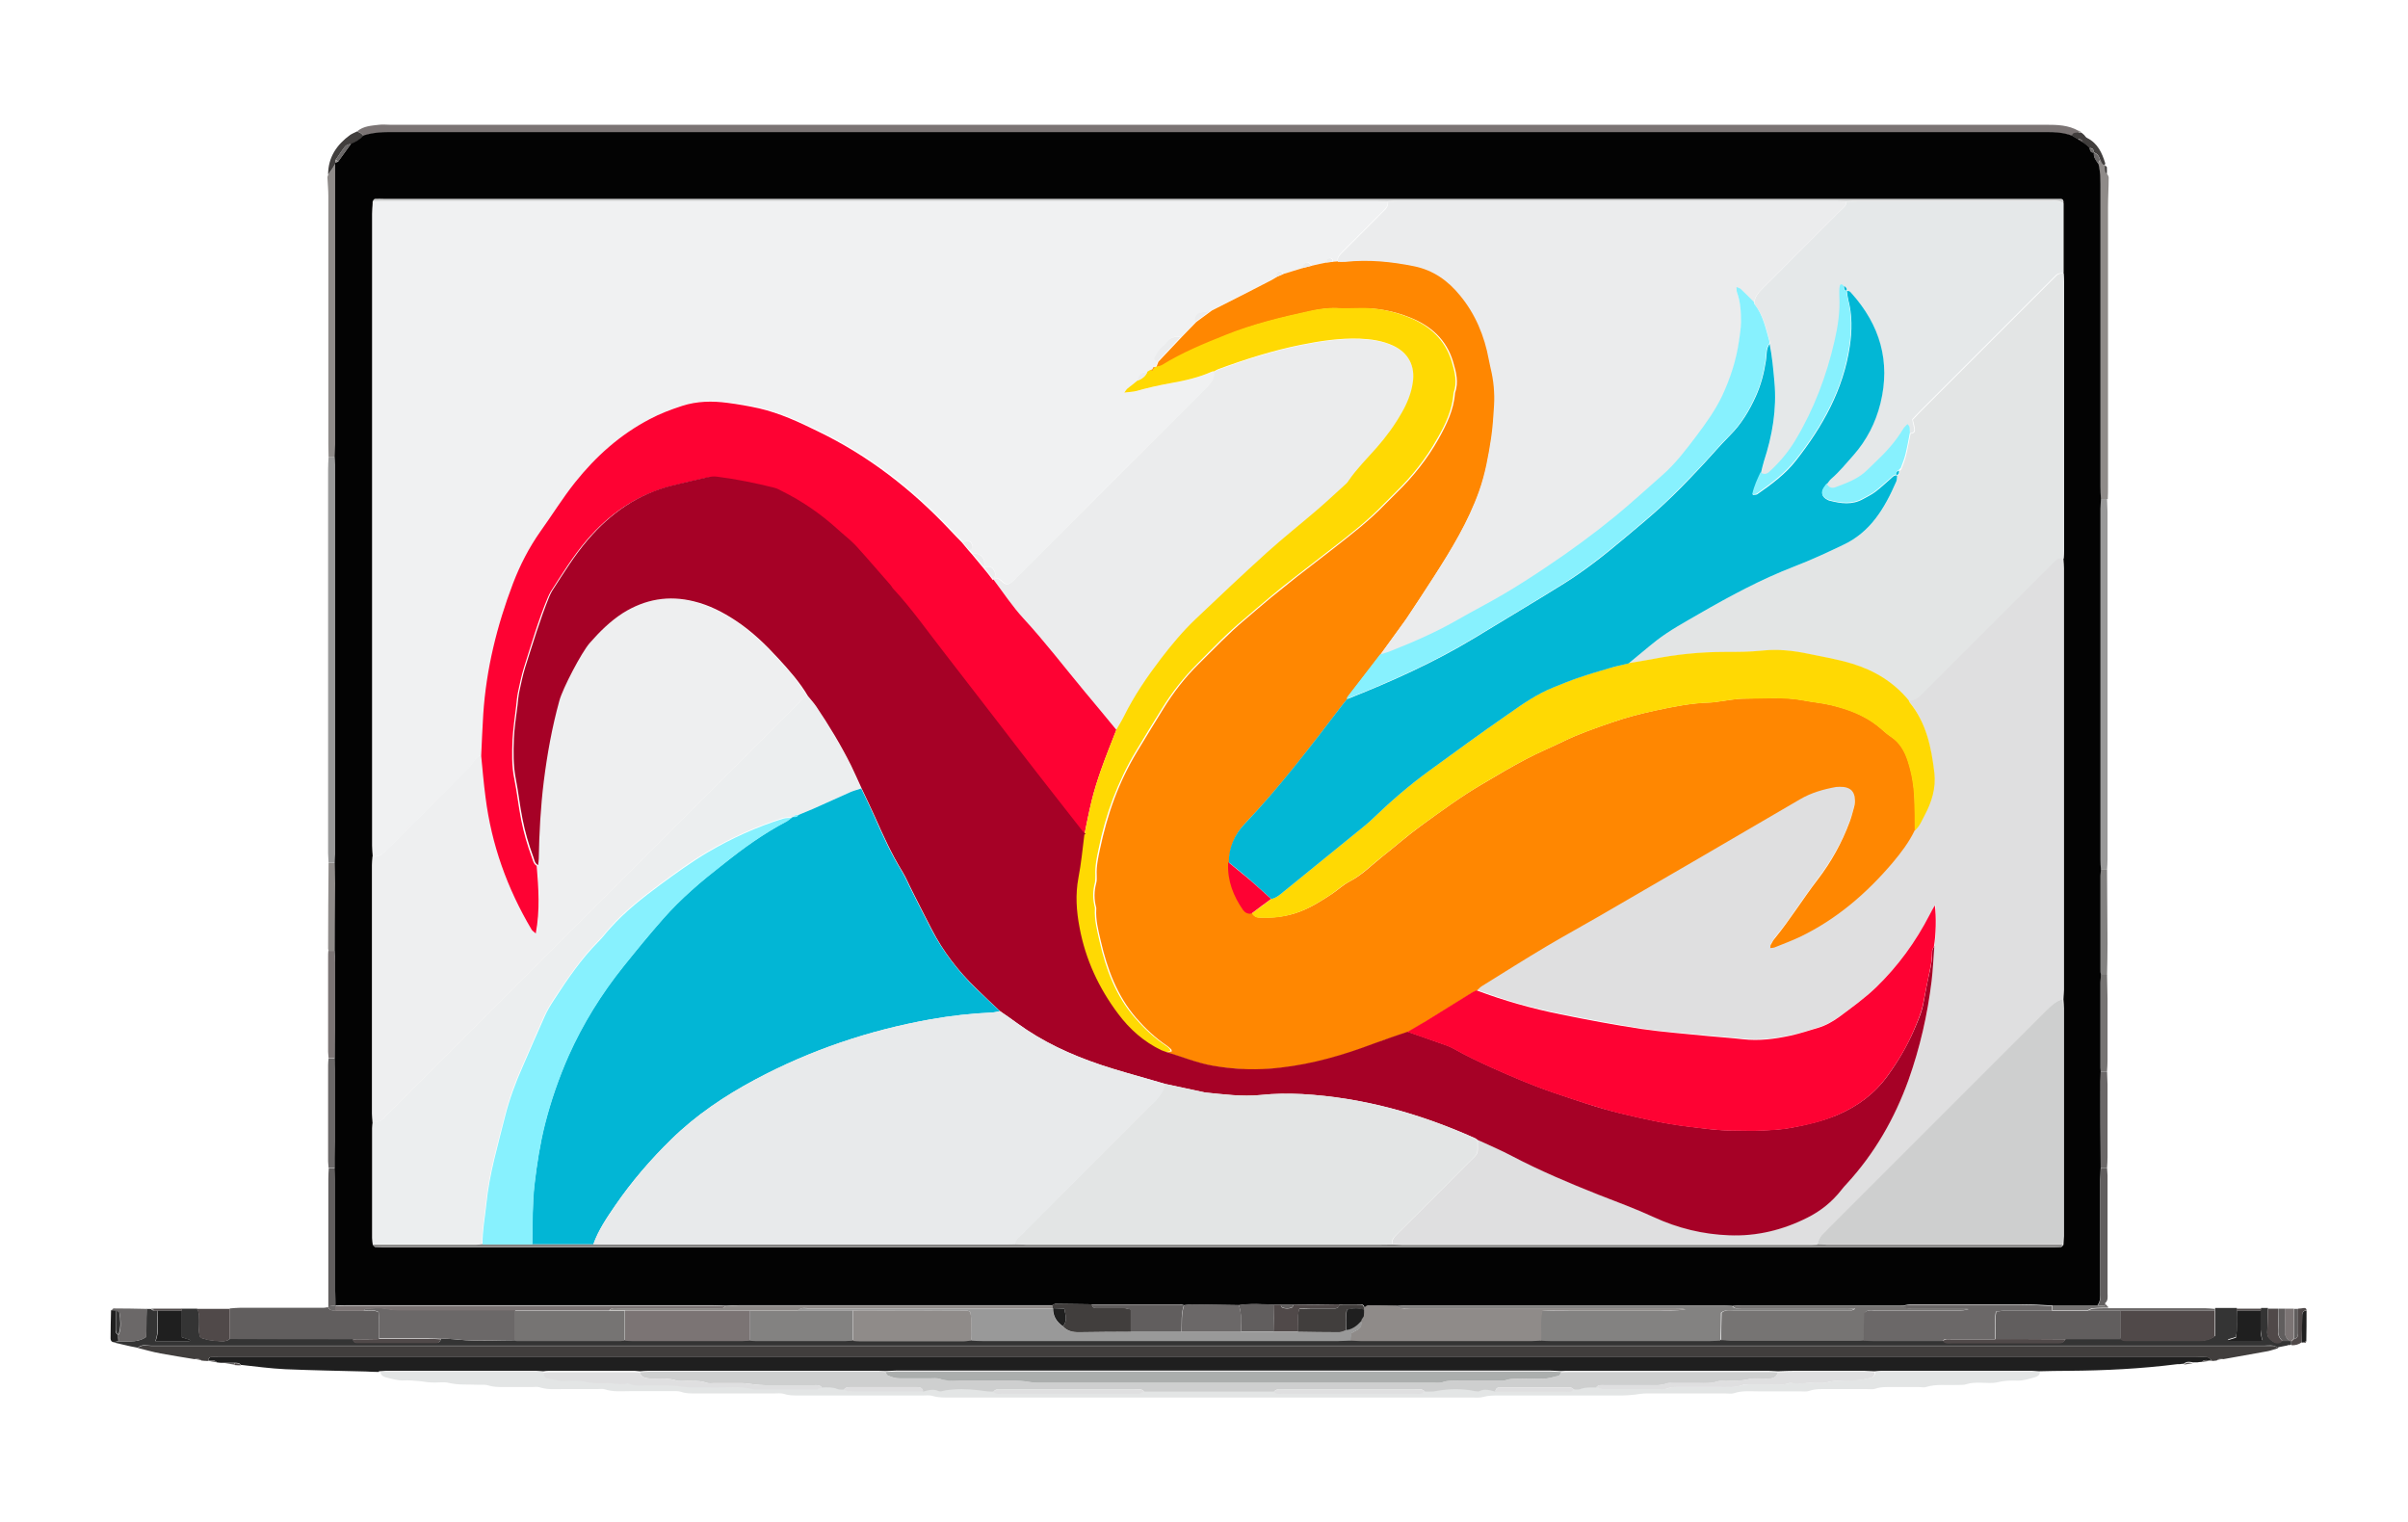 <?xml version="1.0" encoding="UTF-8"?>
<svg id="Layer_1" data-name="Layer 1" xmlns="http://www.w3.org/2000/svg" version="1.1" viewBox="0 0 1053.9 665.9">
  <defs>
    <style>
      .cls-1 {
        fill: #343434;
      }

      .cls-1, .cls-2, .cls-3, .cls-4, .cls-5, .cls-6, .cls-7, .cls-8, .cls-9, .cls-10, .cls-11, .cls-12, .cls-13, .cls-14, .cls-15, .cls-16, .cls-17, .cls-18, .cls-19, .cls-20, .cls-21, .cls-22, .cls-23, .cls-24, .cls-25, .cls-26, .cls-27, .cls-28, .cls-29 {
        stroke-width: 0px;
      }

      .cls-2 {
        fill: #e8eaeb;
      }

      .cls-3 {
        fill: #8f8b89;
      }

      .cls-4 {
        fill: #02b6d5;
      }

      .cls-5 {
        fill: #dfdfe0;
      }

      .cls-6 {
        fill: #504949;
      }

      .cls-7 {
        fill: #eeeff0;
      }

      .cls-8 {
        fill: #87f1fe;
      }

      .cls-9 {
        fill: #838281;
      }

      .cls-10 {
        fill: #7b7474;
      }

      .cls-11 {
        fill: #ffd903;
      }

      .cls-12 {
        fill: #fe0233;
      }

      .cls-13 {
        fill: #abaead;
      }

      .cls-14 {
        fill: #02b7d5;
      }

      .cls-15 {
        fill: #767473;
      }

      .cls-16 {
        fill: #999;
      }

      .cls-17 {
        fill: #ebeced;
      }

      .cls-18 {
        fill: #6b6868;
      }

      .cls-19 {
        fill: #eceeef;
      }

      .cls-20 {
        fill: #615e5e;
      }

      .cls-21 {
        fill: #a60126;
      }

      .cls-22 {
        fill: #e5e8e9;
      }

      .cls-23 {
        fill: #ff8701;
      }

      .cls-24 {
        fill: #413e3d;
      }

      .cls-25 {
        fill: #1f1f1f;
      }

      .cls-26 {
        fill: #cecfcf;
      }

      .cls-27 {
        fill: #e3e5e5;
      }

      .cls-28 {
        fill: #030303;
      }

      .cls-29 {
        fill: #f0f1f2;
      }
    </style>
  </defs>
  <path class="cls-25" d="M165.9,600.4c-1.9,0-3.8-.1-5.7-.2-11.8-.3-23.5-.5-35.3-1-6.5-.3-13-1.2-19.5-1.9-.7-1-1.8-.9-2.9-.9-1.6,0-3.2,0-4.7,0,0,0,0,0,0,0-.3,0-.7,0-1,0-.6,0-1.2-.1-1.9-.2-1.1-1.2-2.5-.9-3.8-.7,0,0,0,0,0,0,.1-.8.5-1.6,1.4-1.7,1.6-.1,3.2-.1,4.8-.1,288,0,575.9,0,863.9,0,1.4,0,2.9,0,4.3,0,.7,0,1.4.7,2.1,1,0,.2-.2.5-.2.7,0,0,0,0,0,0-1.3-.2-2.7-.5-3.8.6-.6,0-1.2.1-1.9.2-.3,0-.7,0-1,0h-.5c0,.1-.5,0-.5,0-1.4-.3-2.7-.5-3.9.6-.6,0-1.2.1-1.9.2-.3,0-.7,0-1,0-15.8,2-31.7,2.8-47.6,2.9-4.3,0-8.6.1-12.9.2-1.1,0-2.2-.2-3.3-.2-21.8,0-43.6,0-65.4,0-1.1,0-2.2.1-3.3.2-1.6,0-3.2-.2-4.7-.2-10,0-19.9,0-29.9,0-2.5,0-5.1.1-7.6.2-1.4,0-2.9-.2-4.3-.2-29,0-57.9,0-86.9,0-1.3,0-2.5,0-3.8.1-1.6,0-3.2-.2-4.8-.2-95.4,0-190.8,0-286.1,0-1.6,0-3.2.2-4.8.2-1.1,0-2.2-.1-3.3-.1-33.4,0-66.9,0-100.3,0-1.3,0-2.5.1-3.8.2-.8,0-1.6-.2-2.4-.2-12.5,0-25,0-37.5,0-.8,0-1.6.1-2.4.2-1.1,0-2.2-.2-3.3-.2-21.8,0-43.6,0-65.4,0-1.1,0-2.2.2-3.3.2Z"/>
  <path class="cls-24" d="M967.5,594.8c-.7-.4-1.3-.9-2.1-1-1.4-.2-2.9,0-4.3,0-288,0-575.9,0-863.9,0-1.6,0-3.2,0-4.8.1-.9,0-1.2.9-1.4,1.7-1,0-2-.1-2.9-.2-.8-.9-1.9-.8-3-.6-4.9-.8-9.9-1.6-14.8-2.5-3.4-.6-6.7-1.6-10-2.4,1.8-1.6,4-.9,6-.9,308.1,0,616.3,0,924.4,0,1.4,0,2.9,0,4.3,0,.7,0,1.4.6,2.1,1-1.5.4-3,1-4.5,1.3-6.5,1.2-13,2.3-19.5,3.5-1-.2-2.1-.3-2.9.6-.6,0-1.3.2-1.9.2-.3-.2-.5-.5-.8-.7Z"/>
  <path class="cls-10" d="M156.4,57.4c2.8-2.3,6.2-2.4,9.5-2.8,1.6-.2,3.2,0,4.8,0,241.6,0,483.1,0,724.7,0,5,0,9.9.1,14.4,2.7,0,.3,0,.6,0,.9-1.1.1-2.5-.2-2.8,1.4-3.6-1.4-7.4-1.6-11.3-1.6-241.7,0-483.4,0-725.2,0-3.9,0-7.7.2-11.3,1.5-.4-.4-.8-.9-1.2-1.2-.5-.3-1-.5-1.6-.8Z"/>
  <path class="cls-27" d="M165.9,600.4c1.1,0,2.2-.2,3.3-.2,21.8,0,43.6,0,65.4,0,1.1,0,2.2.1,3.3.2,0,1.2.6,2.3,1.8,2.5,2.5.5,4.9,1.4,7.5,1.2,2.9-.2,5.8-.4,8.6.2,3,.7,6,.8,9,.7,3.3-.1,6.6,1.1,9.9.1.3,0,.7,0,.9.2,2.1,1,4.4.7,6.6.7,3.7,0,7.3,0,11,0,1.3,0,2.5.2,3.8.3,1.7.2,3.5.5,5.2.6,2.9,0,5.7,0,8.6,0,6.5.2,13.1-.8,19.5.9.3,0,.6,0,1,0,8.6,0,17.2,0,25.9,0,.9,0,1.7-.6,2.6-.9,2.3,0,4.6-.2,6.9.7.8.3,1.8.1,2.8.2,1.2,1.5,3,.9,4.5.9,10,0,20.1,0,30.1,0,2.3-.6,4.5-1.3,6.9-.2.7.3,1.8-.1,2.7-.3,4.8-.8,9.7-.7,14.6-.1,2.2.3,4.3.5,6.5.6,1.4,1.5,3.3.9,5,.9,18.4,0,36.9,0,55.3,0,1.3,0,2.6,0,3.8,0,.7,0,1.4-.6,2.1-.9,18.9,0,37.8,0,56.7,0,1.4,1.5,3.3.9,5,.9,18.8,0,37.5,0,56.3,0,1.1,0,2.2,0,3.3,0,.6,0,1.1-.6,1.6-.9,1.6,0,3.2.1,4.7-.2,5.8-1.2,11.5-1.2,17.3,0,.6.1,1.4.3,1.9,0,2.4-1.2,4.6-.5,6.9.2,10,0,20.1,0,30.1,0,1.5,0,3.2.5,4.5-.9.9,0,1.9.1,2.8-.2,2.2-.9,4.5-.8,6.9-.7.9.3,1.7.9,2.6.9,8.6,0,17.2,0,25.9,0,.8,0,1.7,0,2.4-.2,2.2-.9,4.4-.7,6.6-.7,5.7,0,11.5,0,17.2,0,3,0,6,.3,9-.8.9-.3,1.9-.1,2.9-.2,2.6,0,5.1,0,7.7,0,3.5-.1,7,.5,10.4-.8.7-.2,1.6,0,2.3.2.8,0,1.5.2,2.3.1,1.9-.1,3.8-.3,5.7-.4,1.9,0,3.9.4,5.7-.1,4.3-1.1,8.6-.6,12.8-.9,2.2-.1,4.4-.7,6.5-1.1,1.2-.3,1.7-1.3,1.8-2.5,1.1,0,2.2-.2,3.3-.2,21.8,0,43.6,0,65.4,0,1.1,0,2.2.2,3.3.2,0,1.3-1,2-2.1,2.3-2.6.7-5.2,1.6-7.9,1.5-2.9-.1-5.7,0-8.5.7-2.4.6-5.1.2-7.6.2-2.1,0-4.1,0-6.2.7-1.2.4-2.5.2-3.8.3-4.6.2-9.3-.5-13.8.9-.9.3-1.9,0-2.9,0-4,0-8,0-12,0-2.4,0-4.8-.1-7.1.7-1.1.4-2.5.2-3.8.2-5.6,0-11.2,0-16.8,0-2.9,0-5.7-.2-8.5.8-1.2.4-2.5.2-3.8.2-6.1,0-12.2,0-18.2,0-3.7,0-7.3-.4-10.9.8-1.2.4-2.5.1-3.8.1-11.5,0-23,0-34.5,0-1.9,0-3.8.4-5.7.6-1.6.1-3.2.3-4.8.3-18.1,0-36.1,0-54.2,0-2.2,0-4.4,0-6.6.6-1.6.5-3.5.3-5.2.3-69.1,0-138.1,0-207.2,0-7,0-14.1,0-21.1,0-2.5,0-5.1.1-7.6-.7-1.3-.4-2.8-.2-4.3-.2-17.9,0-35.8,0-53.7,0-2.4,0-4.8.1-7.1-.7-1.3-.4-2.8-.2-4.3-.2-11.4,0-22.7,0-34.1,0-2.2,0-4.4.1-6.6-.7-1.2-.4-2.5-.3-3.8-.3-6.2,0-12.5,0-18.7,0-3.7,0-7.3.4-10.9-.8-1-.3-2.2-.1-3.3-.1-5.1,0-10.2,0-15.3,0-3.3,0-6.7.3-10-.8-1-.3-2.2-.1-3.3-.1-4.2,0-8.3,0-12.5,0-2.2,0-4.4,0-6.6-.7-1.5-.5-3.2-.2-4.8-.3-4.1-.2-8.2.2-12.4-.8-2.4-.6-5.1,0-7.6-.2-1.9,0-3.8-.5-5.7-.6-2.1-.2-4.1-.4-6.2-.3-2.8.2-5.4-.7-8-1.3-1.2-.3-2.4-.9-2.5-2.5Z"/>
  <path class="cls-1" d="M997.1,589.9c-.7-.3-1.4-.9-2.1-1-1.4-.2-2.9,0-4.3,0-308.1,0-616.3,0-924.4,0-2,0-4.2-.8-6,.9-1-.2-2-.4-3.1-.6-.3,0-.6-.2-.9-.2-2.2-.5-4.3-1-6.5-1.5.7-.2,1.3-.3,2-.5,1.7,0,3.5,0,5.2,0,2.4,0,4.7-.4,6.9-1.9,0-4.1.2-8.2.3-12.3.6,0,1.2,0,1.8,0,.3.2.6.5,1,.7.7,0,1.4,0,2,.1-.5,4.3.7,8.8-1,13.3,5,0,9.9,0,14.8,0,.1,0,.3-.3.4-.5-1.2-.4-2.3-.7-3.7-1.2v-11.6c0-.3,0-.6,0-.9,2.2,0,4.5,0,6.7,0,1.3,1.8.9,3.9,1,5.9.1,2.3-.5,4.7.6,6.8,1.8.5,3.5,1.1,5.2,1.2,2.6.1,5.3,1.1,7.7-.7,17.9,0,35.8,0,53.7,0,.3,1,.8,1.7,1.9,1.7,11.6,0,23.1,0,34.7,0,1.1,0,1.7-.6,2-1.7,3.6-.2,7.2.4,10.8.6,7.2.4,14.5,0,21.8,0,.5,0,1,.1,1.4.1,14.9,0,29.7,0,44.6,0,.6,0,1.3-.1,1.9-.2,1.1,0,2.2.2,3.3.2,16,0,32.1,0,48.1,0,1.1,0,2.2-.1,3.3-.2.9,0,1.9.2,2.8.2,13,0,26,0,39,0,1.1,0,2.2-.2,3.3-.2.9,0,1.9.2,2.8.2,15.2,0,30.5,0,45.7,0,1.1,0,2.2-.2,3.3-.3,1.8,0,3.5.2,5.3.2,51.7,0,103.3,0,155,0,1.9,0,3.8-.1,5.7-.2,1.6,0,3.2.2,4.8.2,24.8,0,49.6,0,74.5,0,1.4,0,2.9-.1,4.3-.2,1.6,0,3.2.2,4.8.2,23.1,0,46.1,0,69.2,0,1.6,0,3.2-.1,4.8-.2,1.3,0,2.5.2,3.8.2,18.4,0,36.8,0,55.3,0,1.1,0,2.2,0,3.3-.1,1.6,0,3.2.2,4.7.2,10,0,19.9,0,29.9,0,1.2,1.5,3,.9,4.5.9,14.8,0,29.7,0,44.5,0,1.1,0,2.3.1,3.3-.2.6-.2,1-1.1,1.5-1.6,8,0,15.9,0,23.9,0,.8,1,2,.9,3.1.9,10.5,0,21.1,0,31.6,0,2.3,0,4.4-.4,6.6-2v-11.3c0-.3,0-.6,0-.9,3.2,0,6.3,0,9.5,0,0,.3,0,.6,0,.9-.2,3.9.4,7.9-.4,11.8-1.3.4-2.3.7-3.4,1,0,.1,0,.3,0,.4h14.9c-.2-1.6-.6-3.1-.7-4.6-.1-2.9,0-5.7,0-8.6.1-.3.2-.6.2-.9,1,0,2,0,3,0-.1,3.6-.2,7.2-.3,10.8,0,1.9,1.2,2.9,2.4,3.7,1.3.9,2.9,1,4.3-.3,1,0,1.9,0,2.9,0,.3,0,.6,0,.9.1,0,.6,0,1.1,0,1.7l-.4.2s-.5,0-.5,0c-.3,0-.6,0-.8.2-1.3.3-2.7.5-4,.8Z"/>
  <path class="cls-20" d="M154.3,586.1c-17.9,0-35.8,0-53.7-.1,0-4.5,0-8.9,0-13.4,1.6-.1,3.2-.3,4.8-.3,12.1,0,24.3,0,36.4,0,.4,0,.8-.1,1.3-.2.2,0,.3,0,.5,0,.6,1.4,1.9,1.4,3.2,1.4,4.1,0,8.3,0,12.4,0,2.1.3,4.3-.5,6.5.8.4,3.9.1,7.8.2,11.7-3.9,0-7.8,0-11.6.1Z"/>
  <path class="cls-16" d="M143.8,377.7c0-1.4-.2-2.9-.2-4.3,0-56,0-112,0-168,0-1.8.1-3.5.2-5.3.9,0,1.9,0,2.8,0,0,1.1.2,2.2.2,3.3,0,56.8,0,113.6,0,170.4,0,1.3-.1,2.6-.2,3.8-.9,0-1.9,0-2.8,0Z"/>
  <path class="cls-16" d="M922.2,218.4c0,1.9.2,3.8.2,5.7,0,50.6,0,101.1,0,151.7,0,1.6-.1,3.2-.2,4.8-.9,0-1.9,0-2.8,0,0-1.4-.2-2.9-.2-4.3,0-51.2,0-102.4,0-153.6,0-1.4.1-2.9.2-4.3.9,0,1.9,0,2.8,0Z"/>
  <path class="cls-3" d="M922.2,218.4c-.9,0-1.9,0-2.8,0,0-1.8-.2-3.5-.2-5.3,0-43.2,0-86.3,0-129.5,0-4,0-8-.9-11.9.3-.6.6-1.2.9-1.8.6,1,.7,2.4,2.3,2.6,0,0,0,0,0,0-.2,1.4-.4,2.8.9,3.9.2.4.5.8.5,1.3,0,4.3-.3,8.6-.3,12.9,0,40.7,0,81.4,0,122.1,0,1.9,0,3.8-.1,5.7Z"/>
  <path class="cls-3" d="M146.6,200.1c-.9,0-1.9,0-2.8,0,0-1.9-.1-3.8-.1-5.7,0-36.2,0-72.5,0-108.7,0-2.7-.3-5.4-.4-8.1,0-.4.3-.9.4-1.3.4-.6.9-1.2,1.3-1.8.6-1,1.3-2,1.9-3,0,3.5,0,7,0,10.5,0,37.4,0,74.8,0,112.3,0,1.9-.1,3.8-.2,5.7Z"/>
  <path class="cls-6" d="M100.6,572.6c0,4.5,0,8.9,0,13.4-2.4,1.8-5.1.9-7.7.7-1.7,0-3.3-.8-5.2-1.2-1.1-2.1-.4-4.5-.6-6.8-.1-2,.3-4.1-1-5.9,4.8,0,9.6,0,14.4,0Z"/>
  <path class="cls-20" d="M143.7,571.6c0-6.5,0-13,0-19.5,0-12.1,0-24.1,0-36.2,0-1.6.1-3.2.2-4.7.9,0,1.9,0,2.8,0,0,1.7.2,3.5.2,5.2,0,16.2,0,32.5,0,48.7,0,2.1.1,4.1.2,6.2-1.1.1-2.2.2-3.3.4Z"/>
  <path class="cls-20" d="M922.2,511.1c0,1.1.2,2.2.2,3.3,0,17.2,0,34.3,0,51.5,0,1.5.4,3.2-1.1,4.4,0,.4,0,.8,0,1.2-1.1,0-2.2-.2-3.2-.2,1.4-1.8,1.2-3.9,1.2-6,0-16.3,0-32.6,0-48.9,0-1.8.1-3.5.2-5.3,1,0,1.9,0,2.9,0Z"/>
  <path class="cls-18" d="M64.3,572.8c0,4.1-.2,8.2-.3,12.3-2.2,1.5-4.5,1.9-6.9,1.9-1.7,0-3.5,0-5.2,0,0-1,0-1.9-.1-2.9.1-.1.3-.2.3-.3,1.1-3.1.7-6.2.2-9.3,0-.4-1-.6-1.5-.8-.7,0-1.4-.1-2-.2.3-.3.6-.9.9-.9,4.9,0,9.8.1,14.6.2Z"/>
  <path class="cls-18" d="M146.6,511.1c-.9,0-1.9,0-2.8,0,0-.9-.2-1.9-.2-2.8,0-14.1,0-28.2,0-42.3,0-.9.1-1.9.2-2.8.9,0,1.9,0,2.8,0,0,1.6.2,3.2.2,4.7,0,10.6,0,21.2,0,31.8,0,3.8-.1,7.6-.2,11.4Z"/>
  <path class="cls-10" d="M146.6,463.1c-.9,0-1.9,0-2.8,0,0-.9-.2-1.9-.2-2.8,0-13.9,0-27.9,0-41.8,0-.8,0-1.6.1-2.4.9,0,1.9,0,2.8,0,0,1.7.2,3.5.2,5.2,0,9.8,0,19.6,0,29.5,0,4.1-.1,8.2-.2,12.4Z"/>
  <path class="cls-9" d="M919.4,380.6c.9,0,1.9,0,2.8,0,0,10.8.2,21.5.2,32.3,0,4.6-.1,9.2-.2,13.8-.9,0-1.9,0-2.8,0,0-.8-.2-1.6-.2-2.4,0-13.6,0-27.2,0-40.9,0-.9.2-1.9.2-2.8Z"/>
  <path class="cls-15" d="M919.4,426.6c.9,0,1.9,0,2.8,0,0,3.5.2,7,.2,10.4,0,9,0,18,0,27.1,0,1.6-.1,3.2-.2,4.7-.9,0-1.9,0-2.8,0,0-.9-.1-1.9-.1-2.8,0-12,0-24.1,0-36.1,0-1.1.1-2.2.2-3.3Z"/>
  <path class="cls-18" d="M919.4,468.9c.9,0,1.9,0,2.8,0,0,1.9.2,3.8.2,5.7,0,10.6,0,21.2,0,31.8,0,1.6-.1,3.2-.2,4.7-1,0-1.9,0-2.9,0,0-12.5-.1-25-.2-37.5,0-1.6.1-3.2.2-4.7Z"/>
  <path class="cls-3" d="M146.6,416.1c-.9,0-1.9,0-2.8,0,0-.3-.2-.6-.2-.9,0-12.5.1-25,.2-37.5.9,0,1.9,0,2.8,0,0,3,.2,6,.2,9,0,9.8-.1,19.6-.2,29.4Z"/>
  <path class="cls-6" d="M999,586.9c-1.3,1.4-2.9,1.2-4.3.3-1.2-.8-2.5-1.9-2.4-3.7.1-3.6.2-7.2.3-10.8,1.5,0,3,0,4.4,0,0,3.2.2,6.4,0,9.6-.1,2,.6,3.4,2,4.6Z"/>
  <path class="cls-24" d="M146.8,71.6c-.6,1-1.2,2-1.9,3-.4.6-.9,1.2-1.3,1.8,0-7.6,3.8-13.1,9.7-17.4.4-.2.8-.4,1.1-.6.6-.3,1.3-.6,1.9-.9.5.3,1.1.5,1.6.8.5.3.8.8,1.2,1.2-1.5,1.6-3.4,2.8-5.5,3.6-1.2,0-2.2.4-2.8,1.3-1.4,1.8-2.6,3.7-3.9,5.6,0,.4-.1.9-.2,1.3.1.2.1.3,0,.5Z"/>
  <path class="cls-18" d="M969.4,572.7c0,.3,0,.6,0,.9-13.8,0-27.5,0-41.3,0-4.8,0-9.7,0-14.5,0,.8-.3,1.7-.8,2.5-.9,2.2-.2,4.4-.2,6.6-.2,14.1,0,28.3,0,42.4,0,1.4,0,2.8.2,4.2.3Z"/>
  <path class="cls-10" d="M1002.9,587c-.3,0-.6-.1-.9-.1-1.2-1.1-2.1-2.3-2-4.1.1-3.3,0-6.7,0-10.1,1.3,0,2.6,0,3.9,0,0,4.4,0,8.8,0,13.2l-1.1,1Z"/>
  <path class="cls-24" d="M921.4,72.4c-1.6-.2-1.7-1.6-2.3-2.6-.4-1.5-1.2-2.6-2.7-3.1h0c0-1.3-.6-2-1.9-1.9h0c-.3-.3-.7-.6-1-1h0c-.4-.3-.8-.6-1.2-1-.3-.2-.5-.4-.8-.6-.2-1.2-1.1-1.3-2.1-1.3-.9-.5-1.7-1-2.6-1.5.4-1.6,1.7-1.3,2.8-1.4.3,0,.7,0,1,0,.3,0,.5.2.7.3.3.3.6.5.9.8.4.5.8,1.1,1.3,1.3,4.6,2.3,6.5,6.5,7.9,11.1,0,.2-.2.6-.3.9Z"/>
  <path class="cls-20" d="M1000,572.7c0,3.4.1,6.7,0,10.1,0,1.8.8,3,2,4.1-1,0-1.9,0-2.9,0-1.4-1.2-2.1-2.6-2-4.6.2-3.2,0-6.4,0-9.6,1,0,1.9,0,2.9,0Z"/>
  <path class="cls-6" d="M1002.9,587c.4-.3.7-.7,1.1-1,1.3-.2,1.8-1.1,1.8-2.4,0-3.6,0-7.3,0-10.9.9,0,1.8-.2,2.6-.3.7,0,1.1.3,1.1,1-1.3.1-1.9.9-1.9,2.2,0,3.9-.1,7.9-.2,11.8-1.3,1-2.9,1.4-4.5,1.3,0-.6,0-1.1,0-1.7Z"/>
  <path class="cls-15" d="M922.7,572.3c-2.2,0-4.4,0-6.6.2-.9,0-1.7.6-2.5.9-5.1,0-10.2,0-15.3,0,0-.7,0-1.4,0-2.1,6.6,0,13.2,0,19.8,0,1.1,0,2.2.2,3.2.2.3,0,.7,0,1,0,.3.2.4.4.4.8Z"/>
  <path class="cls-25" d="M51.7,584c0,1,0,1.9.1,2.9-.7.2-1.3.3-2,.5-.9-.1-1.4-.7-1.4-1.6,0-4.1.1-8.3.2-12.4.7,0,1.4.1,2,.2,0,2.7,0,5.3,0,8,0,1,0,1.9,1,2.5Z"/>
  <path class="cls-20" d="M1005.8,572.7c0,3.6,0,7.3,0,10.9,0,1.3-.5,2.1-1.8,2.4,0-4.4,0-8.8,0-13.2.6,0,1.3,0,1.9,0Z"/>
  <path class="cls-25" d="M1007.4,587.5c0-3.9.2-7.9.2-11.8,0-1.3.6-2.1,1.9-2.2,0,4.5,0,8.9-.1,13.4-.4.2-.8.4-1.2.6h-.4c0,.1-.4,0-.4,0Z"/>
  <path class="cls-6" d="M79.6,572.7c0,.3,0,.6,0,.9-3.5,0-7,0-10.5,0-.7,0-1.4,0-2-.1,0-.3,0-.5,0-.8,4.2,0,8.3,0,12.5,0Z"/>
  <path class="cls-6" d="M978.9,573.6c0-.3,0-.6,0-.9,3.6,0,7.2,0,10.8,0,0,.3,0,.6-.2.9-3.5,0-7,0-10.5,0Z"/>
  <path class="cls-18" d="M143.7,571.6c1.1-.1,2.2-.2,3.3-.3,0,0-.1.2-.1.2,0,.7,0,1.4,0,2.1-1.3,0-2.5,0-3.2-1.4,0,0-.1-.3-.1-.3l.2-.2Z"/>
  <path class="cls-20" d="M97.8,596.5c1.6,0,3.2,0,4.7,0,0,.2,0,.5,0,.7-1.6-.3-3.2-.5-4.8-.8Z"/>
  <path class="cls-24" d="M922.2,76.3c-1.2-1.1-1.1-2.5-.9-3.9.3.3.8.5.8.8.1,1,0,2.1,0,3.1Z"/>
  <path class="cls-20" d="M91.1,595.5c1.4-.2,2.7-.5,3.8.7-1.3-.2-2.5-.4-3.8-.7Z"/>
  <path class="cls-20" d="M963.5,596.1c1.1-1.2,2.5-.9,3.8-.6-1.3.2-2.5.4-3.8.6Z"/>
  <path class="cls-20" d="M955.8,597.2c1.1-1.2,2.5-.9,3.9-.6-1.3.2-2.6.4-3.9.6Z"/>
  <path class="cls-20" d="M85.2,594.7c1.1-.2,2.1-.3,3,.6-1-.2-2-.4-3-.6Z"/>
  <path class="cls-20" d="M970.3,595.2c.8-.9,1.9-.8,2.9-.6-1,.2-1.9.4-2.9.6Z"/>
  <path class="cls-6" d="M102.6,597.3c0-.2,0-.5,0-.7,1,0,2.1-.1,2.9.9-.9,0-1.9,0-2.8-.1Z"/>
  <path class="cls-6" d="M922.3,571.6c-.3,0-.7,0-1,0,0-.4,0-.8,0-1.2.3.4.6.8.9,1.3Z"/>
  <path class="cls-13" d="M143.1,572.1c-.4,0-.8.1-1.3.2.4,0,.8-.1,1.3-.2Z"/>
  <path class="cls-20" d="M96.8,596.4c.3,0,.7,0,1,0-.3,0-.7,0-1,0Z"/>
  <path class="cls-20" d="M960.6,596.5c.3,0,.7,0,1,0-.3,0-.7,0-1,0Z"/>
  <path class="cls-20" d="M953,597.4c.3,0,.7,0,1,0-.3,0-.7,0-1,0Z"/>
  <path class="cls-3" d="M912.5,59.1c-.3-.3-.6-.5-.9-.8.3.3.6.5.9.8Z"/>
  <path class="cls-9" d="M154.5,58.3c-.4.2-.8.4-1.1.6.4-.2.8-.4,1.1-.6Z"/>
  <path class="cls-3" d="M910.8,58c-.3,0-.7,0-1,0,0-.3,0-.6,0-.9.4.3.7.5,1.1.8Z"/>
  <path class="cls-6" d="M1008.2,587.5c.4-.2.8-.4,1.2-.6-.1.8-.6.9-1.2.6Z"/>
  <path class="cls-24" d="M56.4,588.9c.3,0,.6.2.9.2-.3,0-.6-.2-.9-.2Z"/>
  <path class="cls-24" d="M1001.2,589c.2-.2.5-.2.8-.2-.3,0-.5.1-.8.2Z"/>
  <path class="cls-18" d="M67.1,572.6c0,.3,0,.5,0,.8-.3-.2-.6-.5-1-.7.3,0,.7,0,1,0Z"/>
  <path class="cls-20" d="M967.5,594.8c.3.2.5.5.8.7-.3,0-.7,0-1,0,0-.3,0-.5.2-.7Z"/>
  <path class="cls-26" d="M434.7,609c-2.2,0-4.4-.3-6.5-.6-4.8-.6-9.7-.7-14.6.1-.9.2-2,.6-2.7.3-2.4-1.1-4.6-.4-6.9.2-.2-1.7-1.4-1.9-2.8-1.9-9.7,0-19.5,0-29.2,0-1,0-1.9,0-2.6,1-.9,0-1.9.1-2.8-.2-2.2-.9-4.5-.8-6.9-.7-.9-1.2-2.3-1-3.5-1-7.2,0-14.3,0-21.5,0-1.4,0-2.8-.2-4.3-.3-1.9-.2-3.8-.6-5.6-.6-4.1,0-8.3,0-12.4,0-1.1,0-2.3.2-3.3-.2-2.8-1-5.7-.7-8.5-.8-1.6,0-3.3.3-4.7-.2-3.1-1-6.3-.7-9.5-.8-1.1,0-2.3,0-3.3-.2-1.4-.3-2.8-.8-3-2.6,1.3,0,2.5-.2,3.8-.2,33.4,0,66.9,0,100.3,0,1.1,0,2.2,0,3.3.1.3.5.5,1.3,1,1.5,1.7.8,3.5,1.3,5.5,1.3,4.3-.1,8.6,0,13,0,1.4,0,3-.2,4.3.2,2.8.9,5.7.7,8.5.8,8.2,0,16.3,0,24.5,0,1.4,0,2.9.2,4.3.3,1.7.2,3.5.6,5.2.6,57.9,0,115.8,0,173.7,0,1.3,0,2.7.2,3.8-.2,2.5-.9,5-.7,7.6-.7,5.4,0,10.9,0,16.3,0,1.3,0,2.7.2,3.8-.2,2.7-.9,5.4-.7,8.1-.7,2.7,0,5.4-.1,8.2,0,2.5.1,4.7-.8,7-1.3.4,0,.7-1,1-1.5,1.3,0,2.5-.1,3.8-.1,29,0,57.9,0,86.9,0,1.4,0,2.9.1,4.3.2-.4.6-.7,1.4-1.3,1.9-1.2.9-2.7.9-4.1.9-2.5,0-5.2-.4-7.6.2-3.3.8-6.6.7-9.9.8-1.3,0-2.6-.2-3.8.2-2.6.9-5.3.7-8,.7-3.7,0-7.3,0-11,0-1.1,0-2.3-.2-3.3.2-2.3.9-4.7.7-7.1.7-6.7,0-13.4,0-20.1,0-1.2,0-2.6-.3-3.5,1-2.3,0-4.6-.2-6.9.7-.8.3-1.8.1-2.8.2-.5-.3-1.1-.9-1.6-.9-10.4,0-20.7,0-31.1,0-1.2,0-1.6.8-1.8,1.8-2.3-.6-4.5-1.4-6.9-.2-.5.3-1.2,0-1.9,0-5.8-1.2-11.5-1.1-17.3,0-1.5.3-3.1.1-4.7.2-1.4-1.6-3.3-.9-4.9-.9-18.8,0-37.6,0-56.3,0-1.1,0-2.2,0-3.3,0-.6,0-1.1.6-1.6.9-18.9,0-37.8,0-56.7,0-1.4-1.6-3.3-.9-4.9-.9-18.8,0-37.6,0-56.3,0-1.1,0-2.2,0-3.3,0-.6,0-1.1.6-1.6.9Z"/>
  <path class="cls-13" d="M683.3,600.5c-.3.5-.6,1.4-1,1.5-2.3.5-4.5,1.4-7,1.3-2.7-.1-5.4,0-8.2,0-2.7,0-5.4-.2-8.1.7-1.2.4-2.5.2-3.8.2-5.4,0-10.9,0-16.3,0-2.5,0-5.1-.2-7.6.7-1.2.4-2.5.2-3.8.2-57.9,0-115.8,0-173.7,0-1.7,0-3.5-.4-5.2-.6-1.4-.1-2.9-.3-4.3-.3-8.2,0-16.3,0-24.5,0-2.9,0-5.7.2-8.5-.8-1.3-.4-2.9-.2-4.3-.2-4.3,0-8.6,0-13,0-2,0-3.8-.5-5.5-1.3-.5-.2-.6-1-1-1.5,1.6,0,3.2-.2,4.8-.2,95.4,0,190.8,0,286.1,0,1.6,0,3.2.2,4.8.2Z"/>
  <path class="cls-5" d="M280.1,600.5c.2,1.8,1.6,2.3,3,2.6,1.1.3,2.2.1,3.3.2,3.2,0,6.3-.2,9.5.8,1.5.5,3.2.1,4.7.2,2.8,0,5.7-.2,8.5.8,1,.4,2.2.2,3.3.2,4.1,0,8.3,0,12.4,0,1.9,0,3.8.4,5.6.6,1.4.1,2.8.3,4.3.3,7.2,0,14.3,0,21.5,0,1.2,0,2.6-.3,3.5,1-.9.3-1.7.9-2.6.9-8.6,0-17.2,0-25.9,0-.3,0-.7,0-1,0-6.4-1.7-13-.7-19.5-.9-2.9,0-5.7,0-8.6,0-1.7,0-3.5-.4-5.2-.6-1.3-.1-2.5-.3-3.8-.3-3.7,0-7.3,0-11,0-2.2,0-4.5.3-6.6-.7-.3-.1-.7-.2-.9-.2-3.3.9-6.6-.3-9.9-.1-3,.1-6,0-9-.7-2.7-.6-5.7-.4-8.6-.2-2.6.2-5-.8-7.5-1.2-1.2-.2-1.7-1.3-1.8-2.5.8,0,1.6-.2,2.4-.2,12.5,0,25,0,37.5,0,.8,0,1.6.1,2.4.2Z"/>
  <path class="cls-5" d="M698.6,607.1c.9-1.2,2.3-1,3.5-1,6.7,0,13.4,0,20.1,0,2.4,0,4.7.2,7.1-.7,1-.4,2.2-.2,3.3-.2,3.7,0,7.3,0,11,0,2.7,0,5.4.2,8-.7,1.1-.4,2.5-.2,3.8-.2,3.3-.1,6.6,0,9.9-.8,2.4-.6,5.1-.2,7.6-.2,1.5,0,2.9,0,4.1-.9.6-.4.9-1.2,1.3-1.9,2.5,0,5.1-.2,7.6-.2,10,0,19.9,0,29.9,0,1.6,0,3.2.1,4.7.2,0,1.2-.6,2.3-1.8,2.5-2.2.5-4.3,1-6.5,1.1-4.3.3-8.6-.3-12.8.9-1.8.5-3.8,0-5.7.1-1.9,0-3.8.3-5.7.4-.8,0-1.5,0-2.3-.1-.8,0-1.7-.4-2.3-.2-3.4,1.3-7,.7-10.4.8-2.6,0-5.1,0-7.7,0-1,0-2-.2-2.9.2-2.9,1.1-6,.8-9,.8-5.7,0-11.5,0-17.2,0-2.2,0-4.5-.2-6.6.7-.7.3-1.6.2-2.4.2-8.6,0-17.2,0-25.9,0-.9,0-1.7-.6-2.6-.9Z"/>
  <path class="cls-28" d="M918.1,571.3c-6.6,0-13.2,0-19.8,0-4.4-.2-8.9-.5-13.3-.5-16.1,0-32.2,0-48.3,0-1.2,0-2.5.3-3.7.5-.8,0-1.6,0-2.4,0-22.9,0-45.7,0-68.6,0-1.3,0-2.5.1-3.8.2-1.3,0-2.5-.2-3.8-.2-46.2,0-92.5,0-138.7,0-1.4,0-2.9.1-4.3.2-4,0-7.9,0-11.8-.2-1.4,0-2,.8-2.5,1.8,0,0,0,0,0,0,.3-1.4-.3-2.3-1.6-2.3-3,0-6.1,0-9.1,0-6.7,0-13.5.1-20.2.2-1.9,0-3.7,0-5.6,0-1,0-2,0-3.1,0-5.1-.2-10.2-.6-15.3.2-6.9-.1-13.7-.2-20.6-.3-1.1,0-2.2.2-3.3.3-.6-.1-1.2-.4-1.9-.4-12.8,0-25.6,0-38.4,0-5.4,0-10.8-.2-16.1-.2-.4,0-.8.4-1.3.6-45.8,0-91.5,0-137.3,0-1.9,0-3.8.1-5.7.2-1.8,0-3.5-.2-5.3-.2-53.6,0-107.1,0-160.7,0-1.6,0-3.2,0-4.8.1,0,0,.1-.2.1-.2,0-2.1-.2-4.1-.2-6.2,0-16.2,0-32.5,0-48.7,0-1.7-.1-3.5-.2-5.2,0-3.8.2-7.6.2-11.4,0-10.6,0-21.2,0-31.8,0-1.6-.1-3.2-.2-4.7,0-4.1.2-8.2.2-12.4,0-9.8,0-19.6,0-29.5,0-1.7-.1-3.5-.2-5.2,0-9.8.2-19.6.2-29.4,0-3-.1-6-.2-9,0-1.3.2-2.6.2-3.8,0-56.8,0-113.6,0-170.4,0-1.1-.1-2.2-.2-3.3,0-1.9.2-3.8.2-5.7,0-37.4,0-74.8,0-112.3,0-3.5,0-7,0-10.5.1-.2.1-.3,0-.5.4,0,.8-.2,1.2-.3,1.9-2.6,3.8-5.3,5.7-7.9,2.1-.8,3.9-1.9,5.5-3.6,3.7-1.2,7.5-1.5,11.3-1.5,241.7,0,483.4,0,725.2,0,3.9,0,7.7.2,11.3,1.6.9.5,1.7,1,2.6,1.5.7.4,1.4.9,2.1,1.3.3.2.5.4.8.6.4.3.8.7,1.2,1,0,0,0,0,0,0,.3.3.7.7,1,1,0,0,0,0,0,0,.2,1.1.5,2.1,1.9,1.9,0,0,0,0,0,0-.4,2,.9,3.4,1.9,4.9,1,3.9.9,7.9.9,11.9,0,43.2,0,86.3,0,129.5,0,1.8.1,3.5.2,5.3,0,1.4-.2,2.9-.2,4.3,0,51.2,0,102.4,0,153.6,0,1.4.1,2.9.2,4.3,0,.9-.2,1.9-.2,2.8,0,13.6,0,27.2,0,40.9,0,.8,0,1.6.2,2.4,0,1.1-.2,2.2-.2,3.3,0,12,0,24.1,0,36.1,0,.9,0,1.9.1,2.8,0,1.6-.2,3.2-.2,4.7,0,12.5.1,25,.2,37.5,0,1.8-.2,3.5-.2,5.3,0,16.3,0,32.6,0,48.9,0,2.1.2,4.2-1.2,6ZM163.2,87.9c0,.3,0,.6,0,.9,0,1.6-.2,3.2-.2,4.8,0,92.2,0,184.3,0,276.5,0,1.6.1,3.2.2,4.8,0,1.3-.2,2.5-.2,3.8,0,36.2,0,72.4,0,108.5,0,1.3.1,2.5.2,3.8,0,1-.2,1.9-.2,2.9,0,16,0,32,0,48,0,1,.1,1.9.2,2.9.3.3.6.8,1,.9,1.6.1,3.2.1,4.8.1,31.7,0,63.3,0,95,0,211.3,0,422.5,0,633.8,0,1.4,0,2.9,0,4.3-.1.3,0,.7-.6,1-.9,0-1.3.2-2.5.2-3.8,0-33.3,0-66.5,0-99.8,0-1.3-.1-2.5-.2-3.8,0-1.4.2-2.9.2-4.3,0-61.4,0-122.9,0-184.3,0-1.4-.1-2.9-.2-4.3,0-1.3.2-2.5.2-3.8,0-39.1,0-78.1,0-117.2,0-1.3-.1-2.5-.2-3.8,0-10.2,0-20.5,0-30.7.1-.8.1-1.7-1-1.7-1.3-.1-2.6,0-3.8,0-243.4,0-486.8,0-730.2,0-1.3,0-2.6,0-3.8,0-.3,0-.6.5-.9.8Z"/>
  <path class="cls-5" d="M557.5,609c.5-.3,1-.8,1.6-.9,1.1-.2,2.2,0,3.3,0,18.8,0,37.6,0,56.3,0,1.7,0,3.5-.6,4.9.9-.5.3-1,.8-1.6.9-1.1.2-2.2,0-3.3,0-18.8,0-37.5,0-56.3,0-1.7,0-3.5.6-5-.9Z"/>
  <path class="cls-5" d="M434.7,609c.5-.3,1-.8,1.6-.9,1.1-.2,2.2,0,3.3,0,18.8,0,37.6,0,56.3,0,1.7,0,3.5-.6,4.9.9-.7.3-1.4.8-2.1.9-1.3.1-2.5,0-3.8,0-18.4,0-36.9,0-55.3,0-1.7,0-3.5.6-5-.9Z"/>
  <path class="cls-5" d="M654.4,609c.2-1,.7-1.8,1.8-1.8,10.4,0,20.7,0,31.1,0,.5,0,1.1.6,1.6.9-1.2,1.5-3,.9-4.5.9-10,0-20.1,0-30.1,0Z"/>
  <path class="cls-5" d="M369.4,608c.7-.9,1.6-1,2.6-1,9.7,0,19.5,0,29.2,0,1.4,0,2.6.2,2.8,1.9-10,0-20.1,0-30.1,0-1.5,0-3.2.5-4.5-.9Z"/>
  <path class="cls-9" d="M611.2,571.5c1.4,0,2.9-.2,4.3-.2,46.2,0,92.5,0,138.7,0,1.3,0,2.5.1,3.8.2,1.2,1.6,2.9,1,4.4,1,14.9,0,29.7,0,44.6,0,1.6,0,3.1,0,4.7.2-.7.6-1.5.8-2.2.8-4,0-8,0-12,0-13,0-25.9,0-38.9,0-1.7,0-3.5-.5-5.4,1,0,3.9-.1,8.1-.2,12.2-1.6,0-3.2.2-4.8.2-23.1,0-46.1,0-69.2,0-1.6,0-3.2-.1-4.8-.2.3-4.2-.5-8.6.6-13,4.3-.3,8.4-.1,12.6-.2,4.2,0,8.3,0,12.5,0,4.3,0,8.6,0,13,0,4.2,0,8.3,0,12.5,0,4.1,0,8.2.2,12.3-.5-1.7-.4-3.4-.5-5.2-.5-38.4,0-76.8,0-115.2,0-1.4,0-2.9,0-4.3,0-.7,0-1.4-.6-2.1-1Z"/>
  <path class="cls-3" d="M611.2,571.5c.7.3,1.3.9,2.1,1,1.4.2,2.9,0,4.3,0,38.4,0,76.8,0,115.2,0,1.7,0,3.4,0,5.2.5-4.1.6-8.2.4-12.3.5-4.2,0-8.3,0-12.5,0-4.3,0-8.6,0-13,0-4.2,0-8.3,0-12.5,0-4.1,0-8.3-.2-12.6.2-1.1,4.5-.3,8.8-.6,13-1.4,0-2.9.2-4.3.2-24.8,0-49.6,0-74.5,0-1.6,0-3.2-.2-4.8-.2.1-1.1.2-2.2.4-3.2.9-.5,1.6-1,2.3-1.3,2-.9,2.4-2.4,2-4.3,0-.2,0-.4.1-.6.3-.5.6-.9.9-1.4,0-1,0-1.9.1-2.9.5-1,1.1-1.8,2.5-1.8,3.9,0,7.9.1,11.8.2Z"/>
  <path class="cls-16" d="M595.8,577.9c.4,1.9,0,3.5-2,4.3-.7.3-1.4.8-2.3,1.3-.1,1-.2,2.1-.4,3.2-1.9,0-3.8.2-5.7.2-51.7,0-103.3,0-155,0-1.8,0-3.5-.1-5.3-.2-.4-4.2.5-8.5-.5-12.6-.6-.2-.9-.5-1.2-.5-16.7,0-33.5,0-50.2-.1-8,0-16,0-24,0,1.3-1.5,3-.9,4.5-.9,15.8,0,31.6,0,47.4,0,19.8,0,39.6,0,59.3,0h.4c-.1,3.4,1.6,5.9,4.3,7.8,1.8,2.1,4.3,2.6,6.9,2.6,7.6,0,15.3-.1,22.9-.2,7.4,0,14.8,0,22.2,0,8.7,0,17.3,0,26,0,4.8,0,9.6,0,14.4,0,3.5,0,7,0,10.5,0,6,0,12,.2,18,.2,1,0,2.1-.6,3.1-.9,2.8-.5,4.8-2.2,6.6-4.1Z"/>
  <path class="cls-15" d="M753.3,586.7c0-4.1.1-8.3.2-12.2,1.8-1.5,3.7-1,5.4-1,13,0,25.9,0,38.9,0,4,0,8,0,12,0,.7,0,1.5-.2,2.2-.8-1.6,0-3.1-.2-4.7-.2-14.9,0-29.7,0-44.6,0-1.5,0-3.3.6-4.4-1,1.3,0,2.5-.2,3.8-.2,22.9,0,45.7,0,68.6,0,.8,0,1.6,0,2.4.1,1,1.5,2.5,1.1,3.9,1.1,7.5,0,15,0,22.5,0,.8,0,1.6.2,2.4.3-1.6.6-3.2.6-4.7.6-12.1,0-24.2,0-36.3,0-1.5,0-3.2-.5-4.8,1.1,0,3.9,0,8-.1,12.1-1.1,0-2.2.1-3.3.1-18.4,0-36.8,0-55.3,0-1.3,0-2.5-.1-3.8-.2Z"/>
  <path class="cls-18" d="M815.7,586.7c0-4.1,0-8.2.1-12.1,1.6-1.6,3.3-1.1,4.8-1.1,12.1,0,24.2,0,36.3,0,1.6,0,3.1,0,4.7-.6-.8-.1-1.6-.3-2.4-.3-7.5,0-15,0-22.5,0-1.4,0-2.9.3-3.9-1.1,1.2-.2,2.5-.5,3.7-.5,16.1,0,32.2,0,48.3,0,4.4,0,8.9.4,13.3.5,0,.7,0,1.4,0,2.1-7,0-13.9,0-20.9,0-1.2,0-2.4.3-3.7.4-.7,4.2-.2,8.1-.4,12-6.5,0-13,0-19.5,0-1.2,0-2.6-.3-3.5.9-10,0-19.9,0-29.9,0-1.6,0-3.2-.1-4.7-.2Z"/>
  <path class="cls-18" d="M165.9,585.9c-.1-3.9.2-7.8-.2-11.7-2.2-1.3-4.4-.5-6.5-.8.4-.3.8-.8,1.2-.8,2.9,0,5.8-.4,8.6.1,2.2.4,4.4.6,6.6.6,16.6,0,33.2,0,49.9,0,0,4.4,0,8.8,0,13.2-7.3,0-14.5.4-21.8,0-3.6-.2-7.2-.8-10.8-.6-1.7,0-3.5-.2-5.2-.2-7.3,0-14.5,0-21.8,0Z"/>
  <path class="cls-10" d="M328.2,586.7c-1.1,0-2.2.2-3.3.2-16,0-32.1,0-48.1,0-1.1,0-2.2-.1-3.3-.2,0-4.4,0-8.8,0-13.2,18.2,0,36.5,0,54.7,0,0,4.4,0,8.8,0,13.2Z"/>
  <path class="cls-3" d="M373.2,573.5c16.7,0,33.5,0,50.2.1.3,0,.6.2,1.2.5,1.1,4,.2,8.3.5,12.6-1.1,0-2.2.3-3.3.3-15.2,0-30.5,0-45.7,0-.9,0-1.9-.1-2.8-.2,0-4.4,0-8.8,0-13.2Z"/>
  <path class="cls-20" d="M873.3,586c.2-3.9-.3-7.9.4-12,1.3-.1,2.5-.4,3.7-.4,7,0,13.9,0,20.9,0,5.1,0,10.2,0,15.3,0,4.8,0,9.7,0,14.5,0,0,4.2,0,8.3,0,12.5-8,0-15.9,0-23.9,0-10.3,0-20.5,0-30.8-.1Z"/>
  <path class="cls-15" d="M273.4,573.5c0,4.4,0,8.8,0,13.2-.6,0-1.3.2-1.9.2-14.9,0-29.7,0-44.6,0-.5,0-1,0-1.4-.1,0-4.4,0-8.8,0-13.2,13.8,0,27.5,0,41.3,0,2.2,0,4.5,0,6.7,0Z"/>
  <path class="cls-9" d="M373.2,573.5c0,4.4,0,8.8,0,13.2-1.1,0-2.2.2-3.3.2-13,0-26,0-39,0-.9,0-1.9-.1-2.8-.2,0-4.4,0-8.8,0-13.2,7.1,0,14.1,0,21.2,0,8,0,16,0,24,0Z"/>
  <path class="cls-6" d="M928,586.1c0-4.2,0-8.3,0-12.5,13.8,0,27.5,0,41.3,0,0,3.8,0,7.6,0,11.3-2.2,1.6-4.3,2-6.6,2-10.5,0-21.1,0-31.6,0-1.1,0-2.3.1-3.1-.9Z"/>
  <path class="cls-25" d="M978.9,573.6c3.5,0,7,0,10.5,0,0,2.9,0,5.7,0,8.6,0,1.5.4,3,.7,4.6h-14.9c0-.1,0-.3,0-.4,1.1-.3,2.2-.6,3.4-1,.7-3.9.2-7.9.4-11.8Z"/>
  <path class="cls-25" d="M69.1,573.6c3.5,0,7,0,10.5,0,0,3.8,0,7.6,0,11.6,1.3.4,2.5.8,3.7,1.2-.2.2-.3.5-.4.5-4.9,0-9.8,0-14.8,0,1.8-4.5.6-8.9,1-13.3Z"/>
  <path class="cls-6" d="M873.3,586c10.3,0,20.5,0,30.8.1-.5.6-.9,1.4-1.5,1.6-1,.3-2.2.2-3.3.2-14.8,0-29.7,0-44.5,0-1.5,0-3.2.5-4.5-.9.9-1.2,2.3-.9,3.5-.9,6.5,0,13,0,19.5,0Z"/>
  <path class="cls-6" d="M165.9,585.9c7.3,0,14.5,0,21.8,0,1.7,0,3.5.1,5.2.2-.3,1-.9,1.7-2,1.7-11.6,0-23.1,0-34.7,0-1.1,0-1.7-.7-1.9-1.7,3.9,0,7.7,0,11.6-.1Z"/>
  <path class="cls-10" d="M266.7,573.5c-13.8,0-27.5,0-41.3,0-16.6,0-33.2,0-49.9,0-2.2,0-4.4-.2-6.6-.6-2.8-.5-5.7-.2-8.6-.1-.4,0-.8.5-1.2.8-4.1,0-8.3,0-12.4,0,0-.7,0-1.4,0-2.1,1.6,0,3.2-.1,4.8-.1,53.6,0,107.1,0,160.7,0,1.8,0,3.5.2,5.3.2-.9,1.3-2.2,1-3.5,1-7.2,0-14.3,0-21.5,0-7.5,0-14.9,0-22.4,0-1.2,0-2.6-.3-3.5.9Z"/>
  <path class="cls-18" d="M918.3,71.7c-1-1.5-2.2-2.9-1.9-4.9,1.5.5,2.3,1.6,2.7,3.1-.3.6-.6,1.2-.9,1.8Z"/>
  <path class="cls-1" d="M51.7,584c-.9-.6-1-1.5-1-2.5,0-2.7,0-5.3,0-8,.5.3,1.5.5,1.5.8.5,3.1.8,6.3-.2,9.3,0,.1-.2.2-.3.3Z"/>
  <path class="cls-18" d="M153.7,62.9c-1.9,2.6-3.8,5.3-5.7,7.9-.3-.3-.7-.7-1-1,1.3-1.9,2.5-3.8,3.9-5.6.7-.9,1.7-1.3,2.8-1.3Z"/>
  <path class="cls-3" d="M147,69.8c.3.3.7.7,1,1-.4,0-.8.2-1.2.3,0-.4.1-.9.2-1.3Z"/>
  <path class="cls-18" d="M916.4,66.8c-1.4.2-1.7-.8-1.9-1.9,1.3,0,2,.6,1.9,1.9Z"/>
  <path class="cls-6" d="M911.6,62.3c-.7-.4-1.4-.9-2.1-1.3,1,0,1.9.1,2.1,1.3Z"/>
  <path class="cls-18" d="M913.6,63.9c-.4-.3-.8-.7-1.2-1,.4.3.8.7,1.2,1Z"/>
  <path class="cls-18" d="M914.6,64.9c-.3-.3-.7-.7-1-1,.3.3.7.7,1,1Z"/>
  <path class="cls-29" d="M163.1,374.8c0-1.6-.2-3.2-.2-4.8,0-92.2,0-184.3,0-276.5,0-1.6.1-3.2.2-4.8.3-.3.6-.5.9-.8,2.1,0,4.2-.1,6.2-.1,143.8,0,287.6,0,431.5,0,1.9,0,3.8,0,5.7.1.1,1.3-.2,2.5-1.2,3.5-1,1-2,2-3,3-5.3,5.3-10.5,10.6-15.8,15.8-1.2,1.2-2.2,2.3-2,4.1-.6,0-1.3.1-1.9.2-.2-.8-.3-1.6-1.3-1.6-1.3,0-1.4.9-1.5,1.9-2.2.5-4.4,1-6.5,1.4-1.3-1.7-2.2-1.9-3.3-.7-.4.4-.5,1.1-.7,1.7-2.8.9-5.7,1.7-8.5,2.6-.4-.9-1.2-1.5-2.1-1-.5.3-.6,1.2-.9,1.9,0,.1,0,.3,0,.4-1.2.7-2.5,1.4-3.7,2.1-8.3,4.2-16.6,8.4-24.9,12.7-1.4.3-2.8.5-4.1.8-2.4.4-2.9,2.1-2.7,4.2-2.1,2.2-4.3,4.4-6.4,6.6-2.4-.5-4.4,0-6,2-1,1.2-2.3,2.2-3.3,3.4-.8,1-1.5,2-2.1,3.2-.6,1.1.2,1.8,1.2,2.1-.3.8-.6,1.6-.9,2.4,0,0,.1,0,.1,0-.9-.2-1.2.2-1.1,1v-.2c-.3.1-.6.3-.9.4-.5.3-1,.6-1.5.9q-4,0-4.2,3.8c-1.5,1.2-3,2.3-4.4,3.5-.4.3-.7.9-1.4,1.8,2.3-.3,3.9-.3,5.3-.7,4.9-1.4,9.8-2.5,14.8-3.4,6.3-1.1,12.4-2.5,18.3-5.1.3-.1.6,0,.9-.1.2,3.2-1.9,5.3-3.9,7.3-27.5,27.5-55.1,55-82.6,82.6-.7.7-1.3,1.4-2,2-1.9,1.6-2.8,1.7-4.8-.3-1.1-1-2.1-1.4-3.4-.7v-.2c1.1-1.5.7-3-.3-4.3-1-1.4-2.5-.9-3.9-.8h0c.2-1.7.3-3.3-1.1-4.7-1.1-1.1-2.4-1.3-3.8-1.1-.5-.6-1-1.1-1.5-1.7,1-.4,1.7-.9,1.2-2.1-.7-1.8-1.3-2-4.2-1.5-1.8-1.8-3.6-3.6-5.3-5.5-16.7-17.7-35.6-32.5-57.6-43-8.3-4-16.7-8-25.8-10.1-4.5-1-9.1-1.8-13.7-2.4-6.7-.9-13.4-.8-19.9,1.3-4.9,1.6-9.6,3.4-14.2,5.8-13,6.7-23.6,16.3-32.7,27.7-5.5,6.9-10.1,14.4-15.2,21.5-5.1,7.1-8.9,14.7-12,22.8-7,18.5-11.7,37.5-13,57.2-.4,6.1-.6,12.1-.9,18.2-1.6,0-2.6,1.1-3.4,2.3-.8,1-1.4,2.1-2.3,3-12.2,12.2-24.4,24.4-36.6,36.7-1.6,1.6-3.3,2.4-5.5,2.2Z"/>
  <path class="cls-5" d="M902.9,244.3c0,1.4.2,2.9.2,4.3,0,61.4,0,122.9,0,184.3,0,1.4-.1,2.9-.2,4.3-3,.9-5.2,3-7.3,5.1-32,32-64,64-95.9,95.9-.5.5-.9.9-1.4,1.4-1.4,1.4-2.4,3-2.7,4.9-1.4,0-2.9.1-4.3.1-59,0-118.1,0-177.1,0-1.6,0-3.2-.1-4.8-.2-.3-2.2,1.3-3.5,2.6-4.8,10.2-10.2,20.4-20.3,30.5-30.5,5.2-5.2,4.2-3.3,4.3-10.3,5,2.4,10.2,4.5,15.1,7.1,12.2,6.4,24.8,11.7,37.6,16.8,8.2,3.2,16.4,6.3,24.4,9.9,10.4,4.8,21.4,7.4,32.9,7.9,12,.5,23.5-2.3,34.2-7.7,5.7-2.9,10.8-6.9,14.8-12,.8-1,1.6-2,2.5-2.9,12.2-13.3,20.9-28.5,27-45.4,5-14,8.4-28.5,10.1-43.3.6-5.1.8-10.2,1.2-15.3.9-4.9,1.1-13,.4-18-.9,1.6-1.6,2.8-2.2,4-6.1,11.9-13.9,22.6-23.5,31.9-4.9,4.8-10.6,8.8-16.1,12.9-2.9,2.1-5.9,3.8-9.3,4.8-4,1.2-7.9,2.6-12,3.4-6.9,1.5-13.8,2.4-20.9,1.6-5.1-.6-10.2-.9-15.3-1.4-9.7-1-19.4-1.6-29.1-3.1-11.8-1.8-23.6-4-35.4-6.4-12.5-2.5-24.8-6-36.8-10.5.7-.6,1.3-1.4,2.1-1.9,9.5-5.9,19-11.8,28.6-17.6,7.5-4.5,15.3-8.6,22.9-13.1,29.3-17,58.5-34,87.8-51.1,4.9-2.9,10.3-4.4,15.8-5.4,1.1-.2,2.2-.2,3.3,0,3.2.4,4.8,2.1,4.9,5.4,0,1.1,0,2.2-.3,3.3-.5,2.2-1.1,4.3-1.9,6.4-3.4,9.2-8.1,17.7-14.1,25.5-6.4,8.4-11.9,17.4-18.6,25.5-.7.9-1.2,1.9-1.8,2.8-.2.4-.2.9-.3,1.6.8-.1,1.4-.1,1.9-.3,3.7-1.5,7.5-2.8,11.1-4.6,16-7.7,29.1-19,40.5-32.4,3.7-4.4,7.2-8.9,9.7-14.2,2-1.7,2.9-4.1,4.1-6.4,3.2-5.9,5.1-12.1,4.3-18.8-1.3-11-3.5-21.8-10.8-30.7-.2-.2-.3-.6-.4-.9,2.1,0,3.7-.8,5.2-2.1,1-.8,1.8-1.8,2.7-2.7,18-18,35.9-35.9,53.9-53.9.9-.9,1.8-1.8,2.7-2.7.9-.9,2-.9,3.1-.9Z"/>
  <path class="cls-7" d="M163.1,374.8c2.2.3,3.9-.6,5.5-2.2,12.2-12.3,24.4-24.4,36.6-36.7.9-.9,1.6-2,2.3-3,.9-1.2,1.8-2.3,3.4-2.3.6,6,1.1,12.1,1.9,18.1,2.6,20.7,9.5,39.9,20.1,57.8.3.6,1,1,1.9,1.8,1.8-10.2,1.1-19.9.4-29.6.1-.9.3-1.9.3-2.8.2-11.3.8-22.7,2.2-33.9,1.5-11.9,3.6-23.7,6.8-35.2,1.5-5.3,9.7-21.2,13.3-25.3,4.3-4.9,8.9-9.6,14.5-13.1,9.7-6.2,20-7.9,31.2-5.1,6.6,1.6,12.5,4.7,18.2,8.4,7,4.6,12.9,10.4,18.6,16.5,4.8,5.2,9.4,10.5,13,16.5-.7.3-1.5.5-2,1-1.6,1.6-3,3.3-4.6,4.9-58.6,58.6-117.2,117.2-175.8,175.8-.8.8-1.7,1.5-2.4,2.4-1.4,1.8-3.3,2.5-5.5,2.2,0-1.3-.2-2.5-.2-3.8,0-36.2,0-72.4,0-108.5,0-1.3.1-2.5.2-3.8Z"/>
  <path class="cls-27" d="M902.9,244.3c-1.1,0-2.2,0-3.1.9-.9.9-1.8,1.8-2.7,2.7-18,18-35.9,35.9-53.9,53.9-.9.9-1.8,1.8-2.7,2.7-1.5,1.3-3.1,2.2-5.2,2.1-6.6-8-15-13.1-24.9-16.1-6.3-1.9-12.7-3-19.1-4.3-6.6-1.4-13.3-2.1-20-1.4-5.6.6-11.1.6-16.7.6-10.7,0-21.3,1.1-31.8,3.2-3.3.6-6.6,1.2-9.9,1.7,4.1-3.4,8-6.8,12.2-10,5.8-4.6,12.3-8.1,18.7-11.7,13.4-7.8,27-15.1,41.6-20.7,7.3-2.8,14.4-6.2,21.5-9.5,5.6-2.6,10.2-6.6,14-11.4,3.8-4.9,6.6-10.5,9.1-16.2.4-.8.3-1.8.4-2.7,0,0,0,0,0,0,1.1-.3,1-1.1,1-2h0c.3-.2.6-.5.8-.8.7-1.9,1.5-3.8,2-5.8.8-3.2,1.3-6.5,2-9.7,1.1-.1,2-.5,1.9-1.7-.1-1.4-.5-2.8-.9-4.4,1.2-1.3,2.4-2.5,3.6-3.8,18.9-18.9,37.7-37.7,56.6-56.6.9-.9,1.8-1.8,2.7-2.7.9-.9,2-.9,3.1-.9,0,1.3.2,2.5.2,3.8,0,39.1,0,78.1,0,117.2,0,1.3-.1,2.5-.2,3.8Z"/>
  <path class="cls-22" d="M902.9,119.5c-1.1,0-2.2,0-3.1.9-.9.9-1.8,1.8-2.7,2.7-18.9,18.9-37.7,37.7-56.6,56.6-1.2,1.2-2.4,2.5-3.6,3.8.3,1.6.7,3,.9,4.4.1,1.2-.8,1.6-1.9,1.7-.2-1.2.3-2.5-1.1-3.7-.6.7-1.3,1.2-1.8,2-3.4,5.6-7.7,10.4-12.5,14.9-1,1-2.1,1.9-3.1,3-3.9,4-9,5.8-14,7.7-1.6.6-3.2.1-3.9-1.7.6-.7,1.1-1.6,1.8-2.2,3.6-3.1,6.7-6.8,9.8-10.4,5.8-6.6,9.7-14.2,11.8-22.7,4.5-18.3-.2-34.3-12.7-48.2-.5-.6-1.1-1.2-2-.9h0c.4-1-.4-1.5-1-2-.7-.7-1.5-.9-1.7.1-.3,1.4-.3,2.9-.2,4.3.4,6.7-.6,13.4-2.1,19.8-3.5,15.3-9,29.8-17.1,43.3-3.1,5.2-7,9.8-11.5,13.9-1.3,1.2-2.5,1.2-3.8.2.4-1.7.8-3.4,1.3-5.1,3.7-11.3,5.7-22.8,4.6-34.8-.5-5.6-1.1-11.1-2.1-16.6,0-.3.1-.7,0-.9-1.6-5.5-2.7-11.2-6.3-15.9-.3-.4-.3-.9-.5-1.3.3-2.3,1.6-4.1,3.2-5.7,3.9-3.8,7.7-7.7,11.5-11.5,7.7-7.7,15.4-15.4,23.1-23.1,1.1-1.1,2.6-2,2.6-3.9,1.9,0,3.8-.1,5.7-.1,20.7,0,41.4,0,62.1,0,7.3,0,14.7,0,22,0,1.7,0,3.5-.2,5.1.9,0,10.2,0,20.5,0,30.7Z"/>
  <path class="cls-19" d="M163.1,490.9c2.2.3,4.1-.4,5.5-2.2.7-.9,1.6-1.6,2.4-2.4,58.6-58.6,117.2-117.2,175.8-175.8,1.6-1.6,3-3.3,4.6-4.9.5-.5,1.4-.7,2-1,1.2,1.5,2.5,2.9,3.6,4.5,5.7,8.3,10.8,17,15.3,25.9,1.6,3.3,3.1,6.6,4.6,10-1.5.5-3,.9-4.5,1.5-5.5,2.4-11,4.9-16.5,7.4-2.2,1-4.4,1.8-6.5,2.7-.9-.2-1.7,0-2.1.8-.2.1-.4.2-.6.2-1.4.1-2.9,0-4.2.4-11.6,3.6-22.6,8.6-33.1,14.8-7.2,4.2-13.8,9.1-20.5,14-7.8,5.8-15.5,11.8-22,19.1-1.7,1.9-3.2,3.9-5,5.7-7.7,7.8-13.7,16.8-19.7,25.8-1.5,2.3-2.8,4.6-4,7.1-3.3,7.3-6.4,14.6-9.6,21.9-3.2,7.2-5.9,14.5-7.8,22.1-3.1,12.5-6.8,24.9-8.1,37.8-.6,6-1.8,12-1.7,18-.8,0-1.6.2-2.4.2-15.2,0-30.4,0-45.5,0,0-1-.2-1.9-.2-2.9,0-16,0-32,0-48,0-1,.1-1.9.2-2.9Z"/>
  <path class="cls-26" d="M795.5,544.5c.4-2,1.3-3.6,2.7-4.9.5-.4.9-.9,1.4-1.4,32-32,64-64,95.9-95.9,2.1-2.1,4.3-4.2,7.3-5.1,0,1.3.2,2.5.2,3.8,0,33.3,0,66.5,0,99.8,0,1.3-.1,2.5-.2,3.8-1.1,0-2.2,0-3.4,0-33.4,0-66.8,0-100.2,0-1.3,0-2.6-.1-3.8-.2Z"/>
  <path class="cls-26" d="M902.9,88.8c-1.6-1.1-3.3-.9-5.1-.9-7.3,0-14.7,0-22,0-20.7,0-41.4,0-62.1,0-1.9,0-3.8,0-5.7.1-1.6,0-3.2-.1-4.8-.1-63.7,0-127.4,0-191,0-1.6,0-3.2,0-4.8.1-1.9,0-3.8-.1-5.7-.1-143.8,0-287.6,0-431.5,0-2.1,0-4.2,0-6.2.1-.3,0-.5-.1-.8-.2.3-.3.6-.8.9-.8,1.3-.1,2.6,0,3.8,0,243.4,0,486.8,0,730.2,0,1.3,0,2.6,0,3.8,0,1.1,0,1.1.9,1,1.7Z"/>
  <path class="cls-9" d="M795.5,544.5c1.3,0,2.6.2,3.8.2,33.4,0,66.8,0,100.2,0,1.1,0,2.2,0,3.4,0-.3.3-.6.8-1,.9-1.4.1-2.9.1-4.3.1-211.3,0-422.5,0-633.8,0-31.7,0-63.3,0-95,0-1.6,0-3.2,0-4.8-.1-.3,0-.6-.6-1-.9,15.2,0,30.4,0,45.5,0,.8,0,1.6-.1,2.4-.2,7.3,0,14.6,0,21.8,0,8.9,0,17.9,0,26.8,0,1.9,0,3.8.1,5.7.1,57.8,0,115.7,0,173.5,0,1.8,0,3.5,0,5.3-.1,1.6,0,3.2.2,4.8.2,51.8,0,103.7,0,155.5,0,1.6,0,3.2,0,4.8-.1,1.6,0,3.2.2,4.8.2,59,0,118.1,0,177.1,0,1.4,0,2.9,0,4.3-.1Z"/>
  <path class="cls-24" d="M495,582.8c-7.6,0-15.3.1-22.9.2-2.6,0-5.1-.5-6.9-2.6,2.1-2.4,1.1-4.9.6-7.7-1.8,0-3.3-.2-4.9-.2,0,0-.4,0-.4,0,0-.4,0-.9,0-1.3.4-.2.8-.6,1.3-.6,5.4,0,10.8.1,16.1.2.1,1.2.8,1.6,1.9,1.6,3.9,0,7.9,0,11.8,0,1,0,2.1.4,3.3.6v9.7Z"/>
  <path class="cls-18" d="M543.2,582.8c-8.7,0-17.3,0-26,0,.2-3.9-.3-7.9,1.1-11.7,1.1-.1,2.2-.3,3.3-.3,6.9,0,13.7.2,20.6.3,1,3,1.2,6.1,1,9.3,0,.8,0,1.6,0,2.4Z"/>
  <path class="cls-20" d="M518.2,571.1c-1.4,3.8-.9,7.8-1.1,11.7-7.4,0-14.8,0-22.2,0,0-3.1,0-6.3,0-9.7-1.2-.2-2.2-.6-3.3-.6-3.9,0-7.9,0-11.8,0-1.1,0-1.8-.4-1.9-1.6,12.8,0,25.6,0,38.4,0,.6,0,1.2.2,1.9.4Z"/>
  <path class="cls-24" d="M589.2,582.1c-1,.3-2.1.9-3.1.9-6,0-12-.1-18-.2.1-3.3-.5-6.6.5-10,1.7,0,3.3-.2,4.8-.2,3.6,0,7.3,0,10.9,0,1.1,0,1.7-.6,1.9-1.7,3,0,6.1-.1,9.1,0,1.3,0,1.9.9,1.6,2.3-2.4-.8-4.9-.7-7.5,0-.5,3.1-.2,6.1-.3,9Z"/>
  <path class="cls-3" d="M460.6,571.2c0,.4,0,.9,0,1.3-19.8,0-39.6,0-59.3,0-15.8,0-31.6,0-47.4,0-1.5,0-3.2-.5-4.5.9-7.1,0-14.1,0-21.2,0-18.2,0-36.5,0-54.7,0-2.2,0-4.5,0-6.7,0,.9-1.2,2.3-.9,3.5-.9,7.5,0,14.9,0,22.4,0,7.2,0,14.3,0,21.5,0,1.2,0,2.6.2,3.5-1,1.9,0,3.8-.2,5.7-.2,45.8,0,91.5,0,137.3,0Z"/>
  <path class="cls-20" d="M543.2,582.8c0-.8,0-1.6,0-2.4.1-3.2,0-6.3-1-9.3,5.1-.8,10.2-.4,15.3-.2,0,3.9.1,7.9.2,11.8-4.8,0-9.6,0-14.4,0Z"/>
  <path class="cls-6" d="M557.6,582.8c0-3.9-.1-7.9-.2-11.8,1,0,2,0,3.1,0,.2.4.3,1,.6,1.2,1.4.6,3,.6,4.4,0,.3-.1.4-.8.6-1.2,6.7,0,13.5-.1,20.2-.2-.1,1.1-.7,1.7-1.9,1.7-3.6,0-7.3,0-10.9,0-1.6,0-3.1.1-4.8.2-1,3.5-.4,6.8-.5,10-3.5,0-7,0-10.5,0Z"/>
  <path class="cls-25" d="M589.2,582.1c0-2.9-.2-5.9.3-9,2.6-.7,5.1-.8,7.5,0,0,0,0,0,0,0,0,1,0,1.9-.1,2.9-.3.5-.6.9-.9,1.4-.2.2-.2.4-.1.6-1.8,2-3.8,3.7-6.6,4.1Z"/>
  <path class="cls-20" d="M566.1,570.9c-.2.4-.3,1-.6,1.2-1.4.6-3,.6-4.4,0-.3-.1-.4-.8-.6-1.2,1.9,0,3.7,0,5.6,0Z"/>
  <path class="cls-19" d="M163.2,87.9c.3,0,.5,0,.8.2-.3.3-.6.5-.9.8,0-.3,0-.6,0-.9Z"/>
  <path class="cls-16" d="M595.9,577.3c.3-.5.6-.9.9-1.4-.3.4-.6.9-.9,1.4Z"/>
  <path class="cls-25" d="M460.9,572.5c1.6,0,3.1.2,4.9.2.5,2.7,1.5,5.3-.6,7.7-2.7-1.9-4.4-4.4-4.3-7.9Z"/>
  <path class="cls-23" d="M838,363.4c-2.5,5.2-6,9.8-9.7,14.2-11.4,13.4-24.5,24.7-40.5,32.4-3.6,1.7-7.4,3.1-11.1,4.6-.5.2-1.1.2-1.9.3.1-.8,0-1.3.3-1.6.5-1,1.1-2,1.8-2.8,6.7-8.2,12.2-17.2,18.6-25.5,6-7.8,10.7-16.3,14.1-25.5.8-2.1,1.3-4.3,1.9-6.4.3-1.1.4-2.2.3-3.3-.1-3.3-1.8-5-4.9-5.4-1.1-.1-2.3-.1-3.3,0-5.5,1-10.9,2.5-15.8,5.4-29.2,17.1-58.5,34.1-87.8,51.1-7.6,4.4-15.3,8.6-22.9,13.1-9.6,5.7-19.1,11.7-28.6,17.6-.8.5-1.4,1.3-2.1,1.9-.6.3-1.2.5-1.7.8-6.8,4.2-13.5,8.4-20.3,12.6-2.7,1.7-5.4,3.2-8.2,4.8-5,1.7-10,3.3-14.9,5.2-13.2,5-26.6,8.9-40.7,10.5-9.9,1.1-19.7.8-29.5-.8-7.1-1.2-13.7-4-20.5-6,.8-.1,1.5-.3,2.3-.5-.2-.5-.2-.9-.4-1-.6-.5-1.2-1.1-1.8-1.5-5.1-3.4-9.5-7.6-13.5-12.2-8.3-9.7-12.6-21.3-15.4-33.5-1.1-4.7-2.3-9.3-2-14.1,0-.2,0-.3,0-.5-1-3.6-1-7.2,0-10.9.3-1.1.2-2.2.2-3.3-.2-3.9.6-7.6,1.4-11.4,1.6-7.5,3.6-14.9,6.3-22.1,2.7-7.2,6-14.1,10-20.7,3.8-6.3,7.6-12.5,11.5-18.8,4.4-7.1,9.4-13.6,15.4-19.5,6.7-6.6,13.2-13.5,20.4-19.5,3.8-3.2,7.5-6.5,11.3-9.6,3.7-3,7.4-6,11.2-9,5.3-4.1,10.6-8.2,15.9-12.3,7.9-6.2,15.9-12.3,22.9-19.6,1.7-1.7,3.4-3.4,5.1-5.1,7.1-6.9,13.3-14.7,18.2-23.4,3.5-6.3,6.7-12.7,7.2-20.1,1.7-4.7.5-9.2-.8-13.6-2.9-9.8-9.8-15.9-19-19.5-7-2.8-14.4-4.2-22-4-3,.1-6.1.2-9.1,0-4.2-.2-8.3.4-12.3,1.3-12.4,2.7-24.9,5.7-36.7,10.5-9.5,3.9-18.9,7.7-27.7,13.1-.9.6-2.1.6-3.1.9.3-.8.6-1.6.9-2.4,3.4-3.6,6.8-7.2,10.2-10.8,2.1-2.2,4.3-4.4,6.4-6.6,2.3-1.7,4.5-3.3,6.8-5,8.3-4.2,16.6-8.4,24.9-12.7,1.3-.6,2.5-1.4,3.7-2.1,1-.4,2-.9,3-1.3,2.8-.9,5.7-1.7,8.5-2.6,1.3-.3,2.7-.7,4-1,2.2-.5,4.4-1,6.5-1.4,1,0,1.9-.2,2.9-.3.6,0,1.3-.1,1.9-.2,1.1,0,2.2,0,3.3,0,10.1-1.1,20.1,0,30,1.9,8.5,1.7,15,6.4,20.2,12.8,6.7,8.2,10.7,17.7,12.6,28.1.2,1.3.5,2.5.8,3.8,1.3,5.3,1.8,10.7,1.5,16.2-.3,4.8-.6,9.6-1.3,14.3-1.2,7.9-2.6,15.8-5.3,23.3-4.8,13.5-12.2,25.6-19.9,37.6-3.9,6.1-7.9,12-11.8,18-.8,1.2-1.6,2.4-2.5,3.5-3,4.1-6,8.3-9,12.4-4.7,6.1-9.4,12.2-14.1,18.3-.3.4-.4.8-.6,1.3-.7.9-1.4,1.7-2.1,2.6-13.6,17.8-27.1,35.7-42.7,52-4.4,4.6-6.8,10.3-6.9,16.8,0,.2-.1.3-.1.5-.3,7.5,2.3,14.2,6.5,20.3.9,1.2,2.1,1.9,3.7,1.6.6,1.2,1.7,1.9,3.1,1.9,6.1.3,12.1-.4,17.8-2.6,5-1.9,9.4-4.7,13.8-7.6,2.7-1.8,5-4,7.8-5.5,5.5-2.8,9.7-7.2,14.5-11,5.6-4.4,11-9.2,16.8-13.4,8.8-6.4,17.5-12.8,26.9-18.3,6.3-3.7,12.6-7.5,19.1-10.9,5.2-2.8,10.7-5,16-7.6,6.9-3.4,14.1-5.9,21.4-8.4,6.3-2.2,12.8-3.9,19.3-5.3,7.9-1.7,15.9-3.3,24-3.5.9,0,1.9-.2,2.8-.3,4.1-.5,8.2-1.4,12.3-1.4,8.6,0,17.2-.9,25.8.8,4.1.8,8.2,1.1,12.2,2.1,7.2,1.7,14.1,4.3,20,8.9,2,1.6,3.8,3.5,5.9,4.8,4,2.6,6.2,6.5,7.5,10.7,1.8,5.5,2.7,11.1,2.9,16.9.2,4.5.2,8.9.2,13.4Z"/>
  <path class="cls-17" d="M604.1,286.5c3-4.1,6-8.3,9-12.4.8-1.2,1.7-2.3,2.5-3.5,4-6,8-12,11.8-18,7.7-12,15.1-24.1,19.9-37.6,2.7-7.6,4.1-15.4,5.3-23.3.7-4.7,1-9.5,1.3-14.3.3-5.4-.2-10.9-1.5-16.2-.3-1.2-.5-2.5-.8-3.8-1.9-10.4-5.9-20-12.6-28.1-5.2-6.4-11.7-11.1-20.2-12.8-9.9-2-19.9-3-30-1.9-1.1.1-2.2,0-3.3,0-.2-1.8.8-2.9,2-4.1,5.3-5.3,10.6-10.5,15.8-15.8,1-1,2-2.1,3-3,1-1,1.3-2.1,1.2-3.5,1.6,0,3.2-.1,4.8-.1,63.7,0,127.4,0,191,0,1.6,0,3.2,0,4.8.1,0,1.9-1.5,2.8-2.6,3.9-7.7,7.7-15.4,15.4-23.1,23.1-3.8,3.8-7.7,7.7-11.5,11.5-1.6,1.6-2.9,3.4-3.2,5.7-1.9-1.9-3.9-3.8-5.8-5.7-.4-.3-.9-.4-1.8-.8,0,1.1,0,1.8.2,2.3,1.6,4.3,1.9,8.7,1.8,13.2,0,2.7-.5,5.4-.9,8.1-1.2,8.5-3.8,16.4-7.4,24.1-2.9,6.3-7,11.8-11.1,17.3-4.6,6.1-9.2,12.2-15,17.3-6.8,6-13.5,12.2-20.5,17.9-9.8,8-19.9,15.4-30.4,22.4-6.1,4.1-12.3,8.1-18.6,11.8-6.6,3.9-13.5,7.3-20.1,11.2-9.1,5.3-18.8,9.4-28.6,13.4-1.8.7-3.6,1.2-5.4,1.8Z"/>
  <path class="cls-17" d="M434.8,253.6c1.3-.7,2.3-.4,3.4.7,2,1.9,2.9,1.9,4.8.3.7-.6,1.4-1.3,2-2,27.5-27.5,55-55,82.6-82.6,2.1-2.1,4.1-4.1,3.9-7.3.5-.3,1.1-.7,1.7-.9,11.9-4.3,23.9-8.2,36.3-10.7,8.5-1.7,17-3,25.7-2.7,5,.2,9.9.9,14.5,3,6.8,3.1,9.9,9,8.7,16.4-.7,4.6-2.5,8.9-4.8,13-3.1,5.4-6.8,10.4-10.9,15.2-4.2,4.8-8.8,9.3-12.4,14.6-.4.7-1,1.2-1.6,1.8-4,3.7-8,7.4-12.1,10.9-7.3,6.3-14.8,12.2-21.9,18.6-10.6,9.5-20.9,19.3-31.2,29.1-5.6,5.3-10.5,11.2-15.2,17.3-6.1,8-11.8,16.3-16.3,25.4-1,2-2.2,3.9-3.3,5.8-4.7-5.6-9.3-11.3-14-16.9-8.9-10.6-17.3-21.6-26.7-31.9-4.8-5.2-8.7-11.3-13.1-17Z"/>
  <path class="cls-12" d="M434.8,253.6c4.3,5.7,8.3,11.8,13.1,17,9.4,10.2,17.8,21.2,26.7,31.9,4.7,5.6,9.4,11.3,14,16.9-2.3,5.9-4.7,11.8-6.8,17.8-1.5,4.3-2.9,8.7-4,13.2-1.2,4.9-2.2,9.9-3.2,14.9-.5-.4-1-.8-1.4-1.3-6-7.6-12-15.3-18-23-6.3-8.2-12.6-16.4-19-24.6-7.7-10-15.4-19.9-23.1-29.9-7.5-9.7-14.5-19.8-23-28.8-.3-.3-.5-.8-.8-1.2-5.1-5.9-10.2-11.9-15.5-17.6-2.4-2.6-5.2-4.7-7.8-7-7.3-6.7-15.5-12.3-24.4-16.7-1-.5-2-1.1-3.1-1.4-8.3-2.1-16.8-3.7-25.3-4.9-1.4-.2-2.9,0-4.3.3-5.1,1.1-10.3,2.3-15.4,3.6-14.9,3.8-27,12.2-36.8,23.7-5.9,6.9-10.7,14.7-15.6,22.3-.5.8-.9,1.7-1.3,2.6-4.2,10-7.2,20.4-10.5,30.8-1.1,3.5-1.8,7.1-2.6,10.7-.4,2-.6,4.1-.8,6.1-.6,4.9-1.3,9.8-1.6,14.7-.2,5.7-.4,11.5.8,17.2,1.2,5.9,1.8,11.9,3,17.9,1.1,5.6,2.7,11.1,4.7,16.5.5,1.3.7,2.8,2.1,3.6.8,9.7,1.5,19.4-.4,29.6-.9-.8-1.6-1.2-1.9-1.8-10.6-17.9-17.5-37.1-20.1-57.8-.8-6-1.3-12-1.9-18.1.3-6.1.5-12.1.9-18.2,1.3-19.8,6-38.8,13-57.2,3.1-8.1,7-15.7,12-22.8,5.1-7.1,9.7-14.6,15.2-21.5,9.1-11.4,19.7-20.9,32.7-27.7,4.5-2.4,9.3-4.2,14.2-5.8,6.5-2.1,13.2-2.2,19.9-1.3,4.6.6,9.2,1.4,13.7,2.4,9.1,2.1,17.5,6,25.8,10.1,22,10.6,40.9,25.3,57.6,43,1.7,1.9,3.6,3.7,5.3,5.5,1,1.2,2,2.4,3,3.6.5.6,1,1.1,1.5,1.7l4.9,5.9s0,0,0,0c1.4,1.7,2.8,3.4,4.1,5.2v.2Z"/>
  <path class="cls-11" d="M474.6,365.2c1.1-5,2-10,3.2-14.9,1.1-4.5,2.5-8.9,4-13.2,2.1-6,4.5-11.9,6.8-17.8,1.1-1.9,2.3-3.8,3.3-5.8,4.5-9.1,10.2-17.4,16.3-25.4,4.7-6.1,9.6-12,15.2-17.3,10.3-9.8,20.7-19.6,31.2-29.1,7.1-6.4,14.7-12.4,21.9-18.6,4.1-3.5,8.1-7.3,12.1-10.9.6-.5,1.2-1.1,1.6-1.8,3.6-5.3,8.2-9.8,12.4-14.6,4.1-4.7,7.8-9.7,10.9-15.2,2.3-4,4.1-8.3,4.8-13,1.2-7.4-1.9-13.3-8.7-16.4-4.6-2.1-9.5-2.8-14.5-3-8.7-.3-17.2,1-25.7,2.7-12.4,2.5-24.4,6.3-36.3,10.7-.6.2-1.1.6-1.7.9-.3,0-.7,0-.9.1-5.8,2.6-12,4-18.3,5.1-5,.9-9.9,2-14.8,3.4-1.5.4-3.1.4-5.3.7.7-1,1-1.5,1.4-1.8,1.5-1.2,3-2.3,4.4-3.5,1.8-.8,3.4-1.9,4.2-3.8.5-.3,1-.6,1.5-.9.6.5.9.3.9-.4,0,0,0,.2,0,.2.4-.3.7-.7,1.1-1,0,0-.1,0-.1,0,1.1-.3,2.2-.4,3.1-.9,8.7-5.4,18.2-9.3,27.7-13.1,11.9-4.8,24.3-7.8,36.7-10.5,4-.9,8.1-1.5,12.3-1.3,3,.2,6.1,0,9.1,0,7.6-.3,15,1.2,22,4,9.2,3.6,16.1,9.8,19,19.5,1.3,4.4,2.5,8.9.8,13.6-.5,7.4-3.6,13.9-7.2,20.1-4.9,8.7-11,16.4-18.2,23.4-1.7,1.7-3.4,3.4-5.1,5.1-7,7.3-14.9,13.4-22.9,19.6-5.3,4.1-10.6,8.2-15.9,12.3-3.8,2.9-7.5,5.9-11.2,9-3.8,3.1-7.5,6.4-11.3,9.6-7.3,6-13.8,12.9-20.4,19.5-5.9,5.9-11,12.4-15.4,19.5-3.9,6.2-7.7,12.5-11.5,18.8-4,6.6-7.2,13.5-10,20.7-2.7,7.2-4.8,14.6-6.3,22.1-.8,3.7-1.6,7.5-1.4,11.4,0,1.1,0,2.3-.2,3.3-1,3.6-1,7.3,0,10.9,0,.2,0,.3,0,.5-.3,4.9,1,9.5,2,14.1,2.8,12.3,7.1,23.9,15.4,33.5,4,4.6,8.4,8.8,13.5,12.2.7.4,1.3,1,1.8,1.5.2.2.2.5.4,1-.8.2-1.5.3-2.3.5-.8-.3-1.5-.5-2.2-.8-7.7-3.6-13.9-9.1-18.9-15.9-8.4-11.3-14.2-23.8-16.9-37.7-1.4-7.3-1.9-14.5-.5-21.9,1.2-6.3,1.7-12.6,2.6-18.9Z"/>
  <path class="cls-17" d="M516.7,147.5c-3.4,3.6-6.8,7.2-10.2,10.8-1-.4-1.8-1-1.2-2.1.6-1.1,1.3-2.2,2.1-3.2,1-1.2,2.3-2.2,3.3-3.4,1.6-1.9,3.6-2.5,6-2Z"/>
  <path class="cls-17" d="M529.9,135.9c-2.3,1.7-4.5,3.3-6.8,5-.3-2.1.2-3.8,2.7-4.2,1.4-.2,2.8-.5,4.1-.8Z"/>
  <path class="cls-17" d="M434.8,253.4c-1.4-1.7-2.8-3.4-4.1-5.2,1.4,0,2.9-.6,3.9.8,1,1.4,1.4,2.8.2,4.3Z"/>
  <path class="cls-17" d="M430.7,248.3l-4.9-5.9c1.4-.2,2.7,0,3.8,1.1,1.4,1.4,1.3,3,1.1,4.7Z"/>
  <path class="cls-17" d="M424.3,240.8c-1-1.2-2-2.4-3-3.6,2.9-.6,3.5-.4,4.2,1.5.5,1.2-.3,1.7-1.2,2.1Z"/>
  <path class="cls-17" d="M502.2,162.8c-.8,1.9-2.3,3-4.2,3.8q.2-3.8,4.2-3.8Z"/>
  <path class="cls-17" d="M574,116.3c-1.3.3-2.7.7-4,1,.2-.6.3-1.3.7-1.7,1.1-1.2,1.9-1,3.3.7Z"/>
  <path class="cls-17" d="M561.5,119.9c-1,.4-2,.9-3,1.3,0-.1,0-.3,0-.4.3-.6.4-1.6.9-1.9.9-.5,1.7.1,2.1,1Z"/>
  <path class="cls-17" d="M583.4,114.6c-1,0-1.9.2-2.9.3.1-1,.2-1.9,1.5-1.9,1,0,1.2.8,1.3,1.6Z"/>
  <path class="cls-23" d="M504.6,161.5c0,.8-.3,1-.9.4.3-.1.6-.3.9-.4Z"/>
  <path class="cls-23" d="M505.6,160.7c-.4.3-.7.7-1.1,1,0-.8.2-1.2,1.1-1Z"/>
  <path class="cls-21" d="M474.6,365.2c-.8,6.3-1.4,12.7-2.6,18.9-1.4,7.4-.9,14.6.5,21.9,2.6,13.9,8.4,26.4,16.9,37.7,5,6.7,11.2,12.2,18.9,15.9.7.3,1.5.5,2.2.8,6.8,2,13.4,4.8,20.5,6,9.8,1.7,19.6,2,29.5.8,14.1-1.6,27.5-5.5,40.7-10.5,4.9-1.8,9.9-3.5,14.9-5.2,4.7,1.6,9.3,3.2,14,4.9,2.1.7,4.3,1.4,6.2,2.5,5.4,3.1,11,5.7,16.7,8.3,8.7,3.9,17.5,7.7,26.6,10.8,9.8,3.3,19.6,6.8,29.7,9.2,9.6,2.3,19.2,4.5,29,5.7,6.8.8,13.6,1.9,20.4,1.8,4.2,0,8.3.1,12.5,0,4.3-.2,8.6-.4,12.8-1.2,6.9-1.3,13.7-2.9,20.2-5.6,8.9-3.8,16.4-9.4,22-17.2,4.5-6.2,8.4-12.8,11.5-19.9,1.6-3.8,3.4-7.6,4.1-11.7.9-4.7,1.7-9.4,2.8-14,.7-3,1.1-5.9,1.1-9,0-.7.6-1.4.9-2.1-.4,5.1-.6,10.2-1.2,15.3-1.8,14.8-5.1,29.2-10.1,43.3-6.1,16.9-14.8,32.1-27,45.4-.9.9-1.7,1.9-2.5,2.9-4,5.1-9,9.1-14.8,12-10.7,5.4-22.2,8.2-34.2,7.7-11.4-.4-22.5-3.1-32.9-7.9-8-3.7-16.2-6.7-24.4-9.9-12.8-5.1-25.4-10.4-37.6-16.8-4.9-2.6-10.1-4.8-15.1-7.1-.4-.3-.8-.6-1.2-.8-24.1-10.8-49.2-17.8-75.6-19.3-6.1-.3-12.1-.3-18.2.4-8.1.8-16.2-.3-24.3-1.1-.3,0-.6-.2-.9-.2-5.6-1.2-11.2-2.4-16.8-3.6-1.8-.5-3.6-1.1-5.5-1.6-7.5-2.2-15.1-4.2-22.5-6.7-13.1-4.4-25.5-10.1-36.7-18.3-2.4-1.8-5-3.5-7.4-5.2-3.5-3.3-7-6.5-10.4-9.9-7.9-7.6-14.5-16.2-19.5-25.9-3-5.7-5.8-11.4-8.7-17.1-1.4-2.7-2.5-5.5-4.1-8.1-4.7-7.6-8.4-15.8-12-23.9-1.9-4.2-3.9-8.4-5.9-12.6-1.5-3.3-3-6.7-4.6-10-4.5-9-9.7-17.6-15.3-25.9-1.1-1.6-2.4-3-3.6-4.5-3.6-6.1-8.3-11.4-13-16.5-5.6-6.1-11.6-11.9-18.6-16.5-5.6-3.7-11.6-6.8-18.2-8.4-11.1-2.8-21.5-1-31.2,5.1-5.6,3.6-10.2,8.2-14.5,13.1-3.6,4.1-11.9,20-13.3,25.3-3.2,11.6-5.3,23.3-6.8,35.2-1.4,11.3-2,22.6-2.2,33.9,0,.9-.2,1.9-.3,2.8-1.5-.7-1.6-2.3-2.1-3.6-2-5.4-3.6-10.9-4.7-16.5-1.2-5.9-1.8-11.9-3-17.9-1.1-5.7-1-11.5-.8-17.2.2-4.9,1-9.8,1.6-14.7.2-2.1.4-4.1.8-6.1.8-3.6,1.5-7.2,2.6-10.7,3.3-10.3,6.4-20.7,10.5-30.8.4-.9.8-1.8,1.3-2.6,4.9-7.6,9.7-15.4,15.6-22.3,9.9-11.6,21.9-20,36.8-23.7,5.1-1.3,10.2-2.4,15.4-3.6,1.4-.3,2.9-.5,4.3-.3,8.5,1.1,17,2.8,25.3,4.9,1.1.3,2.1.9,3.1,1.4,8.9,4.4,17,10,24.4,16.7,2.6,2.4,5.4,4.5,7.8,7,5.3,5.8,10.3,11.7,15.5,17.6.3.4.5.8.8,1.2,8.4,9,15.4,19.1,23,28.8,7.7,9.9,15.4,19.9,23.1,29.9,6.3,8.2,12.6,16.4,19,24.6,6,7.7,12,15.3,18,23,.4.5.9.9,1.4,1.3Z"/>
  <path class="cls-27" d="M509.6,474.3c5.6,1.2,11.2,2.4,16.8,3.6.3,0,.6.2.9.2,8.1.8,16.2,1.9,24.3,1.1,6.1-.6,12.1-.7,18.2-.4,26.5,1.5,51.5,8.5,75.6,19.3.4.2.8.5,1.2.8,0,7.1.8,5.1-4.3,10.3-10.1,10.2-20.3,20.3-30.5,30.5-1.4,1.4-2.9,2.6-2.6,4.8-1.6,0-3.2.1-4.8.1-51.8,0-103.7,0-155.5,0-1.6,0-3.2-.1-4.8-.2.2-2.2,2-3.2,3.3-4.5,18.7-18.8,37.5-37.5,56.2-56.3.9-.9,1.9-1.7,2.7-2.7,1.5-2,3.3-3.9,3.2-6.7Z"/>
  <path class="cls-12" d="M846.5,414.1c-.3.7-.9,1.4-.9,2.1,0,3.1-.4,6-1.1,9-1,4.7-1.9,9.3-2.8,14-.8,4.1-2.5,7.9-4.1,11.7-3,7.1-7,13.7-11.5,19.9-5.6,7.8-13.1,13.4-22,17.2-6.5,2.8-13.3,4.4-20.2,5.6-4.2.8-8.5,1-12.8,1.2-4.1.2-8.3,0-12.5,0-6.9,0-13.6-1-20.4-1.8-9.8-1.2-19.4-3.4-29-5.7-10.1-2.5-19.9-5.9-29.7-9.2-9.1-3.1-17.9-6.9-26.6-10.8-5.7-2.6-11.3-5.2-16.7-8.3-1.9-1.1-4.1-1.7-6.2-2.5-4.7-1.7-9.3-3.2-14-4.9,2.7-1.6,5.5-3.2,8.2-4.8,6.8-4.2,13.5-8.4,20.3-12.6.5-.3,1.1-.5,1.7-.8,12,4.5,24.3,8,36.8,10.5,11.7,2.4,23.5,4.6,35.4,6.4,9.6,1.4,19.4,2.1,29.1,3.1,5.1.5,10.2.8,15.3,1.4,7.1.8,14-.1,20.9-1.6,4.1-.9,8-2.2,12-3.4,3.4-1,6.4-2.7,9.3-4.8,5.5-4.1,11.1-8.1,16.1-12.9,9.6-9.3,17.4-20,23.5-31.9.6-1.2,1.3-2.4,2.2-4,.7,4.9.5,13.1-.4,18Z"/>
  <path class="cls-11" d="M838,363.4c0-4.5,0-8.9-.2-13.4-.2-5.8-1.1-11.4-2.9-16.9-1.4-4.3-3.5-8.1-7.5-10.7-2.1-1.4-3.9-3.3-5.9-4.8-5.9-4.6-12.8-7.1-20-8.9-4-1-8.2-1.3-12.2-2.1-8.6-1.6-17.2-.8-25.8-.8-4.1,0-8.2.9-12.3,1.4-.9.1-1.9.3-2.8.3-8.2.2-16.1,1.8-24,3.5-6.6,1.4-13,3.1-19.3,5.3-7.2,2.5-14.5,5-21.4,8.4-5.3,2.6-10.8,4.9-16,7.6-6.5,3.4-12.8,7.2-19.1,10.9-9.4,5.5-18.1,12-26.9,18.3-5.8,4.2-11.2,9-16.8,13.4-4.8,3.7-9,8.1-14.5,11-2.8,1.4-5.2,3.7-7.8,5.5-4.4,2.9-8.8,5.7-13.8,7.6-5.8,2.2-11.7,3-17.8,2.6-1.4,0-2.4-.7-3.1-1.9,2.9-2.1,5.7-4.2,8.6-6.4,2.2-.3,3.7-1.8,5.3-3.1,11.9-9.7,23.8-19.3,35.7-29,1.4-1.1,2.6-2.3,3.9-3.5,7.6-7.3,15.6-14.2,24.1-20.4,11.5-8.4,23-16.7,34.6-24.8,6.4-4.5,12.8-9,20.2-11.9,3.6-1.4,7.1-2.9,10.7-4.1,4.4-1.5,8.8-2.8,13.2-4.1,2.9-.8,5.9-1.5,8.8-2.2,3.3-.6,6.6-1.1,9.9-1.7,10.5-2.1,21.1-3.2,31.8-3.2,5.6,0,11.1,0,16.7-.6,6.7-.7,13.4,0,20,1.4,6.4,1.3,12.8,2.4,19.1,4.3,9.9,3,18.3,8.1,24.9,16.1.1.3.2.6.4.9,7.3,8.9,9.5,19.7,10.8,30.7.8,6.8-1.2,13-4.3,18.8-1.2,2.2-2.1,4.7-4.1,6.4Z"/>
  <path class="cls-14" d="M712.9,290.3c-2.9.7-5.9,1.3-8.8,2.2-4.4,1.3-8.9,2.6-13.2,4.1-3.6,1.2-7.2,2.7-10.7,4.1-7.4,2.9-13.8,7.4-20.2,11.9-11.7,8.1-23.2,16.5-34.6,24.8-8.5,6.2-16.5,13.1-24.1,20.4-1.3,1.2-2.5,2.4-3.9,3.5-11.9,9.7-23.8,19.3-35.7,29-1.6,1.3-3.1,2.7-5.3,3.1-3.2-2.8-6.3-5.7-9.5-8.5-3-2.6-6-5-9.1-7.5,0-6.5,2.5-12.2,6.9-16.8,15.5-16.3,29.1-34.2,42.7-52,.7-.9,1.4-1.7,2.1-2.6,19.2-7.6,38-16,55.7-26.7,13.1-8,26.3-15.8,39.3-23.9,9.1-5.7,17.5-12.3,25.7-19.2,6.1-5.1,12.3-10.2,18.1-15.6,5.3-4.9,10.3-10.1,15.2-15.3,4.6-4.8,8.9-10,13.7-14.8,5-5,8.5-10.9,11.3-17.1,2.2-4.9,3.6-10.2,4.4-15.6.4-2.4,0-5.1,1.6-7.3,1.1,5.5,1.6,11,2.1,16.6,1.1,12-.9,23.5-4.6,34.8-.5,1.7-.9,3.4-1.3,5.1-1.4,3-2.8,5.9-3.6,9.6.9-.1,1.6,0,2-.3,6.2-4.3,12.3-8.8,16.9-14.7,11.7-14.9,20.8-31.1,23.6-50.1,1-6.8,1.1-13.7-.7-20.4-.3-1.2-.4-2.5-.6-3.7,1-.3,1.5.3,2,.9,12.5,13.9,17.2,29.9,12.7,48.2-2.1,8.5-6,16.1-11.8,22.7-3.2,3.6-6.2,7.3-9.8,10.4-.7.6-1.2,1.5-1.8,2.2-.6.9-1.4,1.7-1.8,2.7-.7,1.7,0,3.1,1.6,4,.4.2.8.5,1.3.6,5,1.3,10,2,14.7-.7,1.8-1,3.7-1.9,5.3-3.1,2.4-1.8,4.6-3.9,6.8-5.8.8-.7,1.5-1.7,2.8-1.4-.1.9,0,1.9-.4,2.7-2.5,5.7-5.3,11.3-9.1,16.2-3.7,4.8-8.4,8.8-14,11.4-7.1,3.4-14.2,6.7-21.5,9.5-14.5,5.6-28.1,12.9-41.6,20.7-6.4,3.7-12.9,7.2-18.7,11.7-4.1,3.2-8.1,6.7-12.2,10Z"/>
  <path class="cls-8" d="M830.2,207.8c-1.3-.3-2,.7-2.8,1.4-2.3,2-4.5,4-6.8,5.8-1.6,1.2-3.5,2.1-5.3,3.1-4.8,2.7-9.8,2-14.7.7-.5-.1-.9-.4-1.3-.6-1.6-.9-2.3-2.3-1.6-4,.4-1,1.2-1.8,1.8-2.7.7,1.9,2.3,2.3,3.9,1.7,5-1.9,10.1-3.7,14-7.7,1-1,2.1-2,3.1-3,4.8-4.5,9.1-9.2,12.5-14.9.4-.7,1.2-1.3,1.8-2,1.5,1.2.9,2.5,1.1,3.7-.6,3.2-1.2,6.5-2,9.7-.5,2-1.3,3.9-2,5.8-.3.3-.6.6-.8.8,0,0,0,0,0,0-.9.4-1.2,1-1,2h0Z"/>
  <path class="cls-14" d="M830.1,207.9c-.3-.9,0-1.6,1-2,0,.9.2,1.7-1,2Z"/>
  <path class="cls-14" d="M831.1,205.9c.3-.3.6-.6.8-.8-.3.3-.6.6-.8.8Z"/>
  <path class="cls-8" d="M774.3,150.4c-1.6,2.2-1.2,4.9-1.6,7.3-.8,5.4-2.2,10.7-4.4,15.6-2.8,6.2-6.3,12.2-11.3,17.1-4.7,4.7-9,9.9-13.7,14.8-5,5.2-10,10.4-15.2,15.3-5.9,5.4-12,10.5-18.1,15.6-8.2,6.8-16.6,13.5-25.7,19.2-13,8.1-26.2,16-39.3,23.9-17.7,10.7-36.5,19.1-55.7,26.7.2-.4.3-.9.6-1.2,4.7-6.1,9.4-12.2,14.1-18.3,1.8-.6,3.7-1,5.4-1.8,9.8-3.9,19.4-8.1,28.6-13.4,6.6-3.8,13.5-7.3,20.1-11.2,6.3-3.7,12.5-7.7,18.6-11.8,10.5-7,20.6-14.4,30.4-22.4,7-5.8,13.7-11.9,20.5-17.9,5.8-5.1,10.4-11.2,15-17.3,4.1-5.5,8.1-11,11.1-17.3,3.6-7.7,6.2-15.7,7.4-24.1.4-2.7.8-5.3.9-8.1,0-4.5-.2-8.9-1.8-13.2-.2-.6-.1-1.2-.2-2.3.8.4,1.4.5,1.8.8,2,1.9,3.9,3.8,5.8,5.7.1.5.2,1,.5,1.3,3.6,4.7,4.7,10.4,6.3,15.9,0,.3,0,.6,0,.9Z"/>
  <path class="cls-8" d="M808.1,127.1c.2,1.2.3,2.5.6,3.7,1.8,6.8,1.7,13.6.7,20.4-2.8,19.1-11.9,35.3-23.6,50.1-4.7,5.9-10.8,10.4-16.9,14.7-.4.3-1.1.2-2,.3.8-3.7,2.2-6.6,3.6-9.6,1.3.9,2.5,1,3.8-.2,4.5-4.1,8.4-8.7,11.5-13.9,8.1-13.5,13.6-28.1,17.1-43.3,1.5-6.5,2.5-13.1,2.1-19.8,0-1.4-.1-2.9.2-4.3.2-1.1,1.1-.9,1.7-.1,0,.8,0,1.8,1,2.1h0Z"/>
  <path class="cls-14" d="M808.1,127.2c-1.1-.3-1-1.3-1-2.1.6.6,1.5,1,1,2.1Z"/>
  <path class="cls-4" d="M376.9,345c2,4.2,4,8.3,5.9,12.6,3.6,8.2,7.3,16.3,12,23.9,1.6,2.6,2.7,5.4,4.1,8.1,2.9,5.7,5.7,11.4,8.7,17.1,5.1,9.7,11.7,18.3,19.5,25.9,3.4,3.3,7,6.6,10.5,9.9-1.1.2-2.2.5-3.3.6-9.1.4-18.1,1.4-27.1,3-26.9,4.8-52.5,13.5-76.6,26.3-13.4,7.2-26,15.6-36.9,26.3-9,8.8-17.3,18.4-24.4,28.8-3.7,5.4-7.4,10.8-9.6,17-8.9,0-17.9,0-26.8,0,.2-8.8,0-17.6,1-26.3,1.1-8.9,2.4-17.7,4.6-26.4,2.6-10.2,6.1-20.2,10.3-29.8,6.3-14.1,14.4-27.1,24-39.1,5.7-7.1,11.5-14.1,17.5-21,3.8-4.3,7.9-8.3,12.2-12.2,4.6-4.2,9.5-8,14.4-11.9,8.5-6.7,17.3-13.1,27-18.2,1-.5,1.8-1.3,2.7-1.9.2,0,.4,0,.6-.2.9.1,1.6,0,2.1-.8,2.2-.9,4.4-1.8,6.5-2.7,5.5-2.4,11-5,16.5-7.4,1.4-.6,3-1,4.5-1.5Z"/>
  <path class="cls-8" d="M346.7,357.8c-.9.6-1.7,1.4-2.7,1.9-9.7,5.1-18.5,11.4-27,18.2-4.9,3.9-9.8,7.7-14.4,11.9-4.3,3.8-8.4,7.9-12.2,12.2-6,6.8-11.8,13.8-17.5,21-9.6,12-17.7,25-24,39.1-4.3,9.7-7.7,19.6-10.3,29.8-2.2,8.7-3.6,17.5-4.6,26.4-1,8.8-.8,17.5-1,26.3-7.3,0-14.6,0-21.8,0-.1-6.1,1.1-12,1.7-18,1.3-12.9,5-25.3,8.1-37.8,1.9-7.6,4.6-14.9,7.8-22.1,3.2-7.3,6.3-14.6,9.6-21.9,1.1-2.5,2.5-4.8,4-7.1,5.9-9.1,12-18.1,19.7-25.8,1.8-1.8,3.3-3.9,5-5.7,6.5-7.3,14.2-13.3,22-19.1,6.7-4.9,13.4-9.8,20.5-14,10.5-6.2,21.5-11.2,33.1-14.8,1.3-.4,2.8-.3,4.2-.4Z"/>
  <path class="cls-8" d="M349.4,356.7c-.5.8-1.2,1-2.1.8.5-.9,1.2-1,2.1-.8Z"/>
  <path class="cls-2" d="M259.7,544.5c2.2-6.2,5.9-11.6,9.6-17,7.2-10.4,15.4-20,24.4-28.8,10.9-10.7,23.5-19.2,36.9-26.3,24.1-12.9,49.7-21.5,76.6-26.3,9-1.6,18-2.6,27.1-3,1.1,0,2.2-.4,3.3-.6,2.5,1.7,5,3.4,7.4,5.2,11.2,8.2,23.6,13.9,36.7,18.3,7.4,2.5,15,4.5,22.5,6.7,1.8.5,3.6,1.1,5.5,1.6.1,2.8-1.7,4.7-3.2,6.7-.8,1-1.8,1.8-2.7,2.7-18.7,18.7-37.5,37.5-56.2,56.3-1.3,1.3-3.1,2.3-3.3,4.5-1.8,0-3.5.1-5.3.1-57.8,0-115.7,0-173.5,0-1.9,0-3.8,0-5.7-.1Z"/>
  <path class="cls-12" d="M537.7,377.4c3,2.5,6.1,5,9.1,7.5,3.2,2.8,6.4,5.6,9.5,8.5-2.9,2.1-5.7,4.2-8.6,6.4-1.6.3-2.8-.4-3.7-1.6-4.2-6.1-6.8-12.7-6.5-20.3,0-.2,0-.3.1-.5Z"/>
</svg>